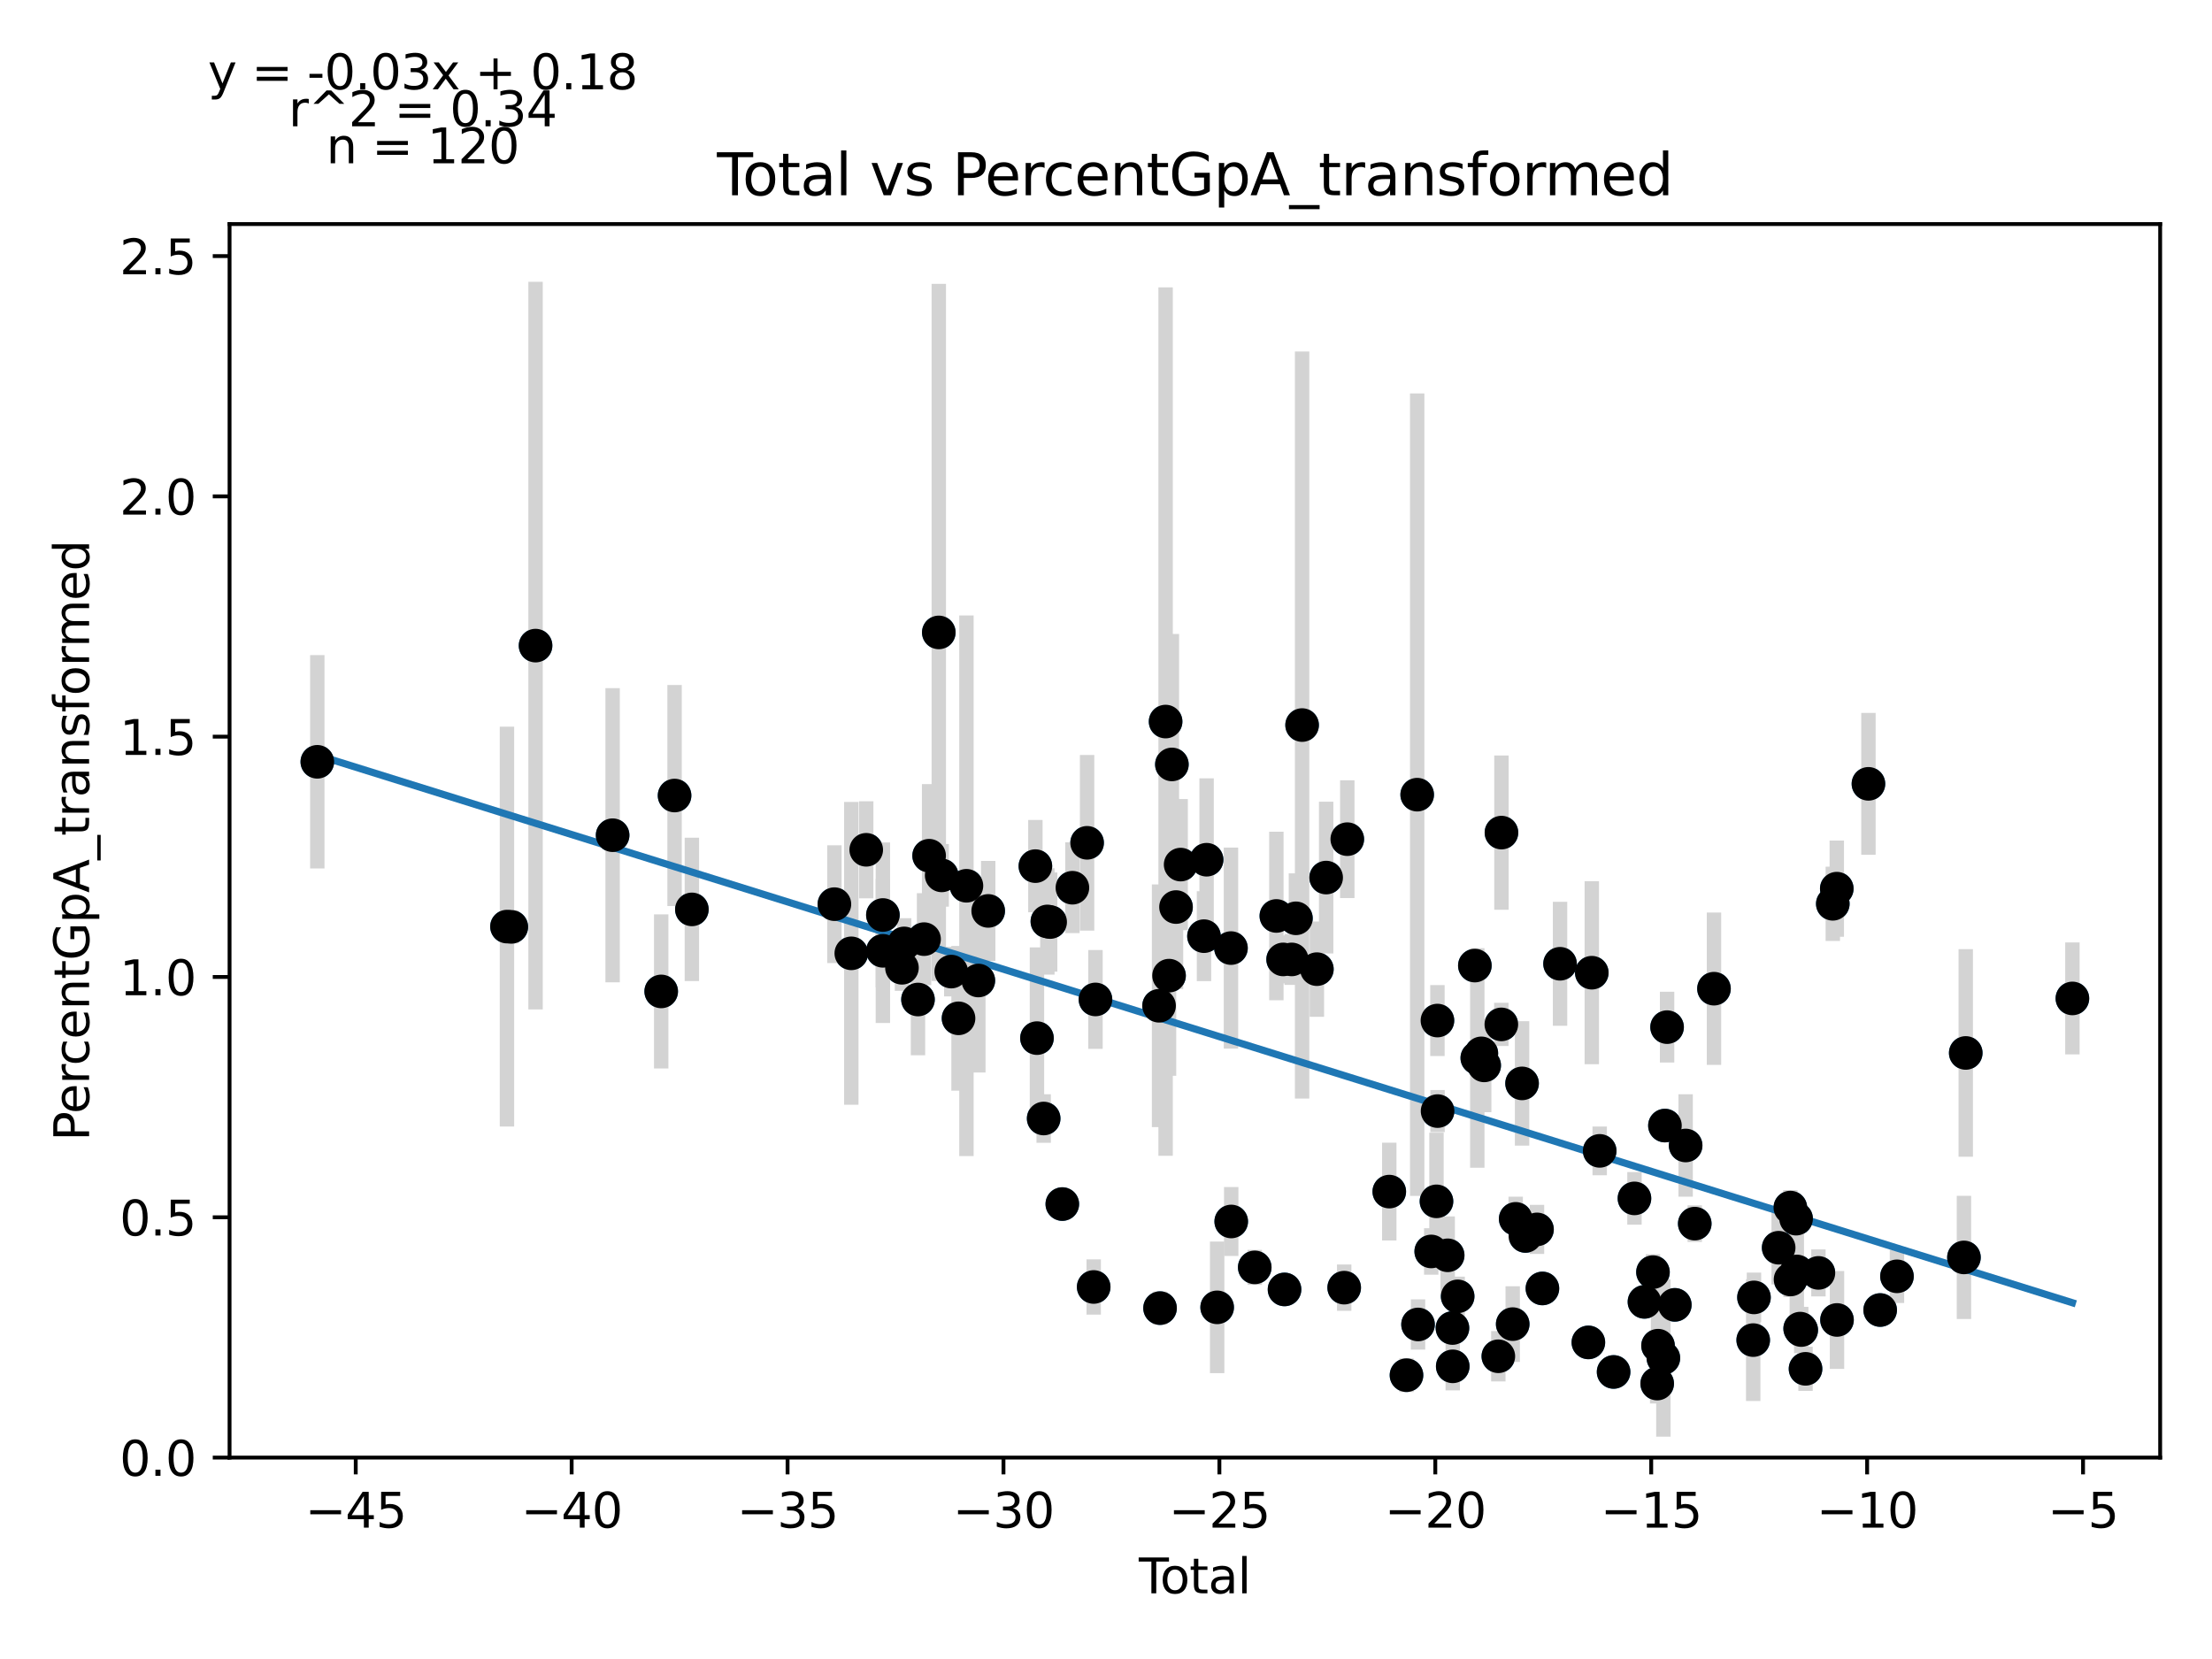 <?xml version="1.0" encoding="utf-8" standalone="no"?>
<!DOCTYPE svg PUBLIC "-//W3C//DTD SVG 1.1//EN"
  "http://www.w3.org/Graphics/SVG/1.1/DTD/svg11.dtd">
<svg xmlns:xlink="http://www.w3.org/1999/xlink" width="460.8pt" height="345.6pt" viewBox="0 0 460.8 345.6" xmlns="http://www.w3.org/2000/svg" version="1.1">
 <defs>
  <style type="text/css">*{stroke-linejoin: round; stroke-linecap: butt}</style>
 </defs>
 <g id="figure_1">
  <g id="patch_1">
   <path d="M 0 345.6 
L 460.8 345.6 
L 460.8 0 
L 0 0 
z
" style="fill: #ffffff"/>
  </g>
  <g id="axes_1">
   <g id="patch_2">
    <path d="M 47.821 303.64 
L 450 303.64 
L 450 46.676 
L 47.821 46.676 
z
" style="fill: #ffffff"/>
   </g>
   <g id="PathCollection_1">
    <defs>
     <path id="mab21e85805" d="M 0 3 
C 0.796 3 1.559 2.684 2.121 2.121 
C 2.684 1.559 3 0.796 3 0 
C 3 -0.796 2.684 -1.559 2.121 -2.121 
C 1.559 -2.684 0.796 -3 0 -3 
C -0.796 -3 -1.559 -2.684 -2.121 -2.121 
C -2.684 -1.559 -3 -0.796 -3 0 
C -3 0.796 -2.684 1.559 -2.121 2.121 
C -1.559 2.684 -0.796 3 0 3 
z
" style="stroke: #1f77b4"/>
    </defs>
    <g clip-path="url(#p763fe43331)">
     <use xlink:href="#mab21e85805" x="66.102" y="158.698" style="fill: #1f77b4; stroke: #1f77b4"/>
     <use xlink:href="#mab21e85805" x="105.612" y="193.028" style="fill: #1f77b4; stroke: #1f77b4"/>
     <use xlink:href="#mab21e85805" x="106.514" y="193.083" style="fill: #1f77b4; stroke: #1f77b4"/>
     <use xlink:href="#mab21e85805" x="111.567" y="134.492" style="fill: #1f77b4; stroke: #1f77b4"/>
     <use xlink:href="#mab21e85805" x="127.621" y="173.989" style="fill: #1f77b4; stroke: #1f77b4"/>
     <use xlink:href="#mab21e85805" x="137.74" y="206.532" style="fill: #1f77b4; stroke: #1f77b4"/>
     <use xlink:href="#mab21e85805" x="140.524" y="165.724" style="fill: #1f77b4; stroke: #1f77b4"/>
     <use xlink:href="#mab21e85805" x="144.13" y="189.443" style="fill: #1f77b4; stroke: #1f77b4"/>
     <use xlink:href="#mab21e85805" x="173.82" y="188.352" style="fill: #1f77b4; stroke: #1f77b4"/>
     <use xlink:href="#mab21e85805" x="177.342" y="198.597" style="fill: #1f77b4; stroke: #1f77b4"/>
     <use xlink:href="#mab21e85805" x="180.45" y="177.028" style="fill: #1f77b4; stroke: #1f77b4"/>
     <use xlink:href="#mab21e85805" x="183.924" y="190.613" style="fill: #1f77b4; stroke: #1f77b4"/>
     <use xlink:href="#mab21e85805" x="183.924" y="198.076" style="fill: #1f77b4; stroke: #1f77b4"/>
     <use xlink:href="#mab21e85805" x="187.896" y="201.609" style="fill: #1f77b4; stroke: #1f77b4"/>
     <use xlink:href="#mab21e85805" x="188.353" y="196.532" style="fill: #1f77b4; stroke: #1f77b4"/>
     <use xlink:href="#mab21e85805" x="191.234" y="208.217" style="fill: #1f77b4; stroke: #1f77b4"/>
     <use xlink:href="#mab21e85805" x="192.498" y="195.639" style="fill: #1f77b4; stroke: #1f77b4"/>
     <use xlink:href="#mab21e85805" x="193.552" y="178.26" style="fill: #1f77b4; stroke: #1f77b4"/>
     <use xlink:href="#mab21e85805" x="195.568" y="131.744" style="fill: #1f77b4; stroke: #1f77b4"/>
     <use xlink:href="#mab21e85805" x="196.171" y="182.358" style="fill: #1f77b4; stroke: #1f77b4"/>
     <use xlink:href="#mab21e85805" x="198.164" y="202.401" style="fill: #1f77b4; stroke: #1f77b4"/>
     <use xlink:href="#mab21e85805" x="199.68" y="212.136" style="fill: #1f77b4; stroke: #1f77b4"/>
     <use xlink:href="#mab21e85805" x="201.327" y="184.523" style="fill: #1f77b4; stroke: #1f77b4"/>
     <use xlink:href="#mab21e85805" x="203.808" y="204.258" style="fill: #1f77b4; stroke: #1f77b4"/>
     <use xlink:href="#mab21e85805" x="205.86" y="189.76" style="fill: #1f77b4; stroke: #1f77b4"/>
     <use xlink:href="#mab21e85805" x="215.69" y="180.432" style="fill: #1f77b4; stroke: #1f77b4"/>
     <use xlink:href="#mab21e85805" x="216.019" y="216.258" style="fill: #1f77b4; stroke: #1f77b4"/>
     <use xlink:href="#mab21e85805" x="217.416" y="233.006" style="fill: #1f77b4; stroke: #1f77b4"/>
     <use xlink:href="#mab21e85805" x="218.186" y="191.953" style="fill: #1f77b4; stroke: #1f77b4"/>
     <use xlink:href="#mab21e85805" x="218.765" y="192.078" style="fill: #1f77b4; stroke: #1f77b4"/>
     <use xlink:href="#mab21e85805" x="221.299" y="250.828" style="fill: #1f77b4; stroke: #1f77b4"/>
     <use xlink:href="#mab21e85805" x="223.403" y="184.93" style="fill: #1f77b4; stroke: #1f77b4"/>
     <use xlink:href="#mab21e85805" x="226.464" y="175.573" style="fill: #1f77b4; stroke: #1f77b4"/>
     <use xlink:href="#mab21e85805" x="227.835" y="268.101" style="fill: #1f77b4; stroke: #1f77b4"/>
     <use xlink:href="#mab21e85805" x="228.207" y="208.201" style="fill: #1f77b4; stroke: #1f77b4"/>
     <use xlink:href="#mab21e85805" x="241.455" y="209.52" style="fill: #1f77b4; stroke: #1f77b4"/>
     <use xlink:href="#mab21e85805" x="241.659" y="272.505" style="fill: #1f77b4; stroke: #1f77b4"/>
     <use xlink:href="#mab21e85805" x="242.817" y="150.315" style="fill: #1f77b4; stroke: #1f77b4"/>
     <use xlink:href="#mab21e85805" x="243.533" y="203.245" style="fill: #1f77b4; stroke: #1f77b4"/>
     <use xlink:href="#mab21e85805" x="244.126" y="159.245" style="fill: #1f77b4; stroke: #1f77b4"/>
     <use xlink:href="#mab21e85805" x="244.986" y="188.955" style="fill: #1f77b4; stroke: #1f77b4"/>
     <use xlink:href="#mab21e85805" x="245.949" y="180.11" style="fill: #1f77b4; stroke: #1f77b4"/>
     <use xlink:href="#mab21e85805" x="250.812" y="195.021" style="fill: #1f77b4; stroke: #1f77b4"/>
     <use xlink:href="#mab21e85805" x="251.358" y="179.097" style="fill: #1f77b4; stroke: #1f77b4"/>
     <use xlink:href="#mab21e85805" x="253.556" y="272.344" style="fill: #1f77b4; stroke: #1f77b4"/>
     <use xlink:href="#mab21e85805" x="256.433" y="197.503" style="fill: #1f77b4; stroke: #1f77b4"/>
     <use xlink:href="#mab21e85805" x="256.487" y="254.457" style="fill: #1f77b4; stroke: #1f77b4"/>
     <use xlink:href="#mab21e85805" x="261.385" y="264.016" style="fill: #1f77b4; stroke: #1f77b4"/>
     <use xlink:href="#mab21e85805" x="265.888" y="190.81" style="fill: #1f77b4; stroke: #1f77b4"/>
     <use xlink:href="#mab21e85805" x="267.299" y="199.865" style="fill: #1f77b4; stroke: #1f77b4"/>
     <use xlink:href="#mab21e85805" x="267.591" y="268.612" style="fill: #1f77b4; stroke: #1f77b4"/>
     <use xlink:href="#mab21e85805" x="269.084" y="199.865" style="fill: #1f77b4; stroke: #1f77b4"/>
     <use xlink:href="#mab21e85805" x="269.966" y="191.301" style="fill: #1f77b4; stroke: #1f77b4"/>
     <use xlink:href="#mab21e85805" x="271.252" y="151.043" style="fill: #1f77b4; stroke: #1f77b4"/>
     <use xlink:href="#mab21e85805" x="274.329" y="201.893" style="fill: #1f77b4; stroke: #1f77b4"/>
     <use xlink:href="#mab21e85805" x="276.262" y="182.813" style="fill: #1f77b4; stroke: #1f77b4"/>
     <use xlink:href="#mab21e85805" x="280.019" y="268.243" style="fill: #1f77b4; stroke: #1f77b4"/>
     <use xlink:href="#mab21e85805" x="280.664" y="174.814" style="fill: #1f77b4; stroke: #1f77b4"/>
     <use xlink:href="#mab21e85805" x="289.411" y="248.232" style="fill: #1f77b4; stroke: #1f77b4"/>
     <use xlink:href="#mab21e85805" x="292.998" y="286.479" style="fill: #1f77b4; stroke: #1f77b4"/>
     <use xlink:href="#mab21e85805" x="295.225" y="165.545" style="fill: #1f77b4; stroke: #1f77b4"/>
     <use xlink:href="#mab21e85805" x="295.402" y="275.911" style="fill: #1f77b4; stroke: #1f77b4"/>
     <use xlink:href="#mab21e85805" x="298.15" y="260.701" style="fill: #1f77b4; stroke: #1f77b4"/>
     <use xlink:href="#mab21e85805" x="299.245" y="250.262" style="fill: #1f77b4; stroke: #1f77b4"/>
     <use xlink:href="#mab21e85805" x="299.444" y="212.601" style="fill: #1f77b4; stroke: #1f77b4"/>
     <use xlink:href="#mab21e85805" x="299.472" y="231.461" style="fill: #1f77b4; stroke: #1f77b4"/>
     <use xlink:href="#mab21e85805" x="301.579" y="261.502" style="fill: #1f77b4; stroke: #1f77b4"/>
     <use xlink:href="#mab21e85805" x="302.573" y="276.654" style="fill: #1f77b4; stroke: #1f77b4"/>
     <use xlink:href="#mab21e85805" x="302.632" y="284.632" style="fill: #1f77b4; stroke: #1f77b4"/>
     <use xlink:href="#mab21e85805" x="303.657" y="270.055" style="fill: #1f77b4; stroke: #1f77b4"/>
     <use xlink:href="#mab21e85805" x="307.24" y="201.148" style="fill: #1f77b4; stroke: #1f77b4"/>
     <use xlink:href="#mab21e85805" x="307.747" y="220.395" style="fill: #1f77b4; stroke: #1f77b4"/>
     <use xlink:href="#mab21e85805" x="308.593" y="219.433" style="fill: #1f77b4; stroke: #1f77b4"/>
     <use xlink:href="#mab21e85805" x="309.183" y="221.942" style="fill: #1f77b4; stroke: #1f77b4"/>
     <use xlink:href="#mab21e85805" x="312.131" y="282.536" style="fill: #1f77b4; stroke: #1f77b4"/>
     <use xlink:href="#mab21e85805" x="312.755" y="213.4" style="fill: #1f77b4; stroke: #1f77b4"/>
     <use xlink:href="#mab21e85805" x="312.78" y="173.446" style="fill: #1f77b4; stroke: #1f77b4"/>
     <use xlink:href="#mab21e85805" x="315.124" y="275.838" style="fill: #1f77b4; stroke: #1f77b4"/>
     <use xlink:href="#mab21e85805" x="315.744" y="253.908" style="fill: #1f77b4; stroke: #1f77b4"/>
     <use xlink:href="#mab21e85805" x="317.074" y="225.691" style="fill: #1f77b4; stroke: #1f77b4"/>
     <use xlink:href="#mab21e85805" x="317.783" y="257.474" style="fill: #1f77b4; stroke: #1f77b4"/>
     <use xlink:href="#mab21e85805" x="320.186" y="256.107" style="fill: #1f77b4; stroke: #1f77b4"/>
     <use xlink:href="#mab21e85805" x="321.314" y="268.407" style="fill: #1f77b4; stroke: #1f77b4"/>
     <use xlink:href="#mab21e85805" x="324.986" y="200.772" style="fill: #1f77b4; stroke: #1f77b4"/>
     <use xlink:href="#mab21e85805" x="330.887" y="279.647" style="fill: #1f77b4; stroke: #1f77b4"/>
     <use xlink:href="#mab21e85805" x="331.598" y="202.633" style="fill: #1f77b4; stroke: #1f77b4"/>
     <use xlink:href="#mab21e85805" x="333.245" y="239.748" style="fill: #1f77b4; stroke: #1f77b4"/>
     <use xlink:href="#mab21e85805" x="336.143" y="285.803" style="fill: #1f77b4; stroke: #1f77b4"/>
     <use xlink:href="#mab21e85805" x="340.487" y="249.647" style="fill: #1f77b4; stroke: #1f77b4"/>
     <use xlink:href="#mab21e85805" x="342.57" y="271.202" style="fill: #1f77b4; stroke: #1f77b4"/>
     <use xlink:href="#mab21e85805" x="344.343" y="265.006" style="fill: #1f77b4; stroke: #1f77b4"/>
     <use xlink:href="#mab21e85805" x="345.224" y="288.222" style="fill: #1f77b4; stroke: #1f77b4"/>
     <use xlink:href="#mab21e85805" x="345.398" y="280.33" style="fill: #1f77b4; stroke: #1f77b4"/>
     <use xlink:href="#mab21e85805" x="346.513" y="282.902" style="fill: #1f77b4; stroke: #1f77b4"/>
     <use xlink:href="#mab21e85805" x="346.837" y="234.478" style="fill: #1f77b4; stroke: #1f77b4"/>
     <use xlink:href="#mab21e85805" x="347.283" y="213.971" style="fill: #1f77b4; stroke: #1f77b4"/>
     <use xlink:href="#mab21e85805" x="348.894" y="271.825" style="fill: #1f77b4; stroke: #1f77b4"/>
     <use xlink:href="#mab21e85805" x="351.15" y="238.624" style="fill: #1f77b4; stroke: #1f77b4"/>
     <use xlink:href="#mab21e85805" x="353.048" y="254.906" style="fill: #1f77b4; stroke: #1f77b4"/>
     <use xlink:href="#mab21e85805" x="357.052" y="205.963" style="fill: #1f77b4; stroke: #1f77b4"/>
     <use xlink:href="#mab21e85805" x="365.226" y="279.167" style="fill: #1f77b4; stroke: #1f77b4"/>
     <use xlink:href="#mab21e85805" x="365.383" y="270.275" style="fill: #1f77b4; stroke: #1f77b4"/>
     <use xlink:href="#mab21e85805" x="370.528" y="259.923" style="fill: #1f77b4; stroke: #1f77b4"/>
     <use xlink:href="#mab21e85805" x="372.964" y="251.56" style="fill: #1f77b4; stroke: #1f77b4"/>
     <use xlink:href="#mab21e85805" x="373.007" y="266.542" style="fill: #1f77b4; stroke: #1f77b4"/>
     <use xlink:href="#mab21e85805" x="374.161" y="253.87" style="fill: #1f77b4; stroke: #1f77b4"/>
     <use xlink:href="#mab21e85805" x="374.307" y="264.866" style="fill: #1f77b4; stroke: #1f77b4"/>
     <use xlink:href="#mab21e85805" x="375.007" y="276.776" style="fill: #1f77b4; stroke: #1f77b4"/>
     <use xlink:href="#mab21e85805" x="375.231" y="277.071" style="fill: #1f77b4; stroke: #1f77b4"/>
     <use xlink:href="#mab21e85805" x="376.126" y="285.152" style="fill: #1f77b4; stroke: #1f77b4"/>
     <use xlink:href="#mab21e85805" x="378.809" y="265.168" style="fill: #1f77b4; stroke: #1f77b4"/>
     <use xlink:href="#mab21e85805" x="381.806" y="188.279" style="fill: #1f77b4; stroke: #1f77b4"/>
     <use xlink:href="#mab21e85805" x="382.635" y="185.123" style="fill: #1f77b4; stroke: #1f77b4"/>
     <use xlink:href="#mab21e85805" x="382.68" y="274.972" style="fill: #1f77b4; stroke: #1f77b4"/>
     <use xlink:href="#mab21e85805" x="389.23" y="163.287" style="fill: #1f77b4; stroke: #1f77b4"/>
     <use xlink:href="#mab21e85805" x="391.674" y="272.902" style="fill: #1f77b4; stroke: #1f77b4"/>
     <use xlink:href="#mab21e85805" x="395.173" y="265.882" style="fill: #1f77b4; stroke: #1f77b4"/>
     <use xlink:href="#mab21e85805" x="409.126" y="261.945" style="fill: #1f77b4; stroke: #1f77b4"/>
     <use xlink:href="#mab21e85805" x="409.5" y="219.349" style="fill: #1f77b4; stroke: #1f77b4"/>
     <use xlink:href="#mab21e85805" x="431.719" y="207.991" style="fill: #1f77b4; stroke: #1f77b4"/>
    </g>
   </g>
   <g id="matplotlib.axis_1">
    <g id="xtick_1">
     <g id="line2d_1">
      <defs>
       <path id="md7ec6210cb" d="M 0 0 
L 0 3.5 
" style="stroke: #000000; stroke-width: 0.8"/>
      </defs>
      <g>
       <use xlink:href="#md7ec6210cb" x="74.106" y="303.64" style="stroke: #000000; stroke-width: 0.8"/>
      </g>
     </g>
     <g id="text_1">
      <!-- −45 -->
      <g transform="translate(63.554 318.238)scale(0.1 -0.1)">
       <defs>
        <path id="DejaVuSans-2212" d="M 678 2272 
L 4684 2272 
L 4684 1741 
L 678 1741 
L 678 2272 
z
" transform="scale(0.016)"/>
        <path id="DejaVuSans-34" d="M 2419 4116 
L 825 1625 
L 2419 1625 
L 2419 4116 
z
M 2253 4666 
L 3047 4666 
L 3047 1625 
L 3713 1625 
L 3713 1100 
L 3047 1100 
L 3047 0 
L 2419 0 
L 2419 1100 
L 313 1100 
L 313 1709 
L 2253 4666 
z
" transform="scale(0.016)"/>
        <path id="DejaVuSans-35" d="M 691 4666 
L 3169 4666 
L 3169 4134 
L 1269 4134 
L 1269 2991 
Q 1406 3038 1543 3061 
Q 1681 3084 1819 3084 
Q 2600 3084 3056 2656 
Q 3513 2228 3513 1497 
Q 3513 744 3044 326 
Q 2575 -91 1722 -91 
Q 1428 -91 1123 -41 
Q 819 9 494 109 
L 494 744 
Q 775 591 1075 516 
Q 1375 441 1709 441 
Q 2250 441 2565 725 
Q 2881 1009 2881 1497 
Q 2881 1984 2565 2268 
Q 2250 2553 1709 2553 
Q 1456 2553 1204 2497 
Q 953 2441 691 2322 
L 691 4666 
z
" transform="scale(0.016)"/>
       </defs>
       <use xlink:href="#DejaVuSans-2212"/>
       <use xlink:href="#DejaVuSans-34" x="83.789"/>
       <use xlink:href="#DejaVuSans-35" x="147.412"/>
      </g>
     </g>
    </g>
    <g id="xtick_2">
     <g id="line2d_2">
      <g>
       <use xlink:href="#md7ec6210cb" x="119.085" y="303.64" style="stroke: #000000; stroke-width: 0.8"/>
      </g>
     </g>
     <g id="text_2">
      <!-- −40 -->
      <g transform="translate(108.533 318.238)scale(0.1 -0.1)">
       <defs>
        <path id="DejaVuSans-30" d="M 2034 4250 
Q 1547 4250 1301 3770 
Q 1056 3291 1056 2328 
Q 1056 1369 1301 889 
Q 1547 409 2034 409 
Q 2525 409 2770 889 
Q 3016 1369 3016 2328 
Q 3016 3291 2770 3770 
Q 2525 4250 2034 4250 
z
M 2034 4750 
Q 2819 4750 3233 4129 
Q 3647 3509 3647 2328 
Q 3647 1150 3233 529 
Q 2819 -91 2034 -91 
Q 1250 -91 836 529 
Q 422 1150 422 2328 
Q 422 3509 836 4129 
Q 1250 4750 2034 4750 
z
" transform="scale(0.016)"/>
       </defs>
       <use xlink:href="#DejaVuSans-2212"/>
       <use xlink:href="#DejaVuSans-34" x="83.789"/>
       <use xlink:href="#DejaVuSans-30" x="147.412"/>
      </g>
     </g>
    </g>
    <g id="xtick_3">
     <g id="line2d_3">
      <g>
       <use xlink:href="#md7ec6210cb" x="164.064" y="303.64" style="stroke: #000000; stroke-width: 0.8"/>
      </g>
     </g>
     <g id="text_3">
      <!-- −35 -->
      <g transform="translate(153.511 318.238)scale(0.1 -0.1)">
       <defs>
        <path id="DejaVuSans-33" d="M 2597 2516 
Q 3050 2419 3304 2112 
Q 3559 1806 3559 1356 
Q 3559 666 3084 287 
Q 2609 -91 1734 -91 
Q 1441 -91 1130 -33 
Q 819 25 488 141 
L 488 750 
Q 750 597 1062 519 
Q 1375 441 1716 441 
Q 2309 441 2620 675 
Q 2931 909 2931 1356 
Q 2931 1769 2642 2001 
Q 2353 2234 1838 2234 
L 1294 2234 
L 1294 2753 
L 1863 2753 
Q 2328 2753 2575 2939 
Q 2822 3125 2822 3475 
Q 2822 3834 2567 4026 
Q 2313 4219 1838 4219 
Q 1578 4219 1281 4162 
Q 984 4106 628 3988 
L 628 4550 
Q 988 4650 1302 4700 
Q 1616 4750 1894 4750 
Q 2613 4750 3031 4423 
Q 3450 4097 3450 3541 
Q 3450 3153 3228 2886 
Q 3006 2619 2597 2516 
z
" transform="scale(0.016)"/>
       </defs>
       <use xlink:href="#DejaVuSans-2212"/>
       <use xlink:href="#DejaVuSans-33" x="83.789"/>
       <use xlink:href="#DejaVuSans-35" x="147.412"/>
      </g>
     </g>
    </g>
    <g id="xtick_4">
     <g id="line2d_4">
      <g>
       <use xlink:href="#md7ec6210cb" x="209.042" y="303.64" style="stroke: #000000; stroke-width: 0.8"/>
      </g>
     </g>
     <g id="text_4">
      <!-- −30 -->
      <g transform="translate(198.49 318.238)scale(0.1 -0.1)">
       <use xlink:href="#DejaVuSans-2212"/>
       <use xlink:href="#DejaVuSans-33" x="83.789"/>
       <use xlink:href="#DejaVuSans-30" x="147.412"/>
      </g>
     </g>
    </g>
    <g id="xtick_5">
     <g id="line2d_5">
      <g>
       <use xlink:href="#md7ec6210cb" x="254.021" y="303.64" style="stroke: #000000; stroke-width: 0.8"/>
      </g>
     </g>
     <g id="text_5">
      <!-- −25 -->
      <g transform="translate(243.469 318.238)scale(0.1 -0.1)">
       <defs>
        <path id="DejaVuSans-32" d="M 1228 531 
L 3431 531 
L 3431 0 
L 469 0 
L 469 531 
Q 828 903 1448 1529 
Q 2069 2156 2228 2338 
Q 2531 2678 2651 2914 
Q 2772 3150 2772 3378 
Q 2772 3750 2511 3984 
Q 2250 4219 1831 4219 
Q 1534 4219 1204 4116 
Q 875 4013 500 3803 
L 500 4441 
Q 881 4594 1212 4672 
Q 1544 4750 1819 4750 
Q 2544 4750 2975 4387 
Q 3406 4025 3406 3419 
Q 3406 3131 3298 2873 
Q 3191 2616 2906 2266 
Q 2828 2175 2409 1742 
Q 1991 1309 1228 531 
z
" transform="scale(0.016)"/>
       </defs>
       <use xlink:href="#DejaVuSans-2212"/>
       <use xlink:href="#DejaVuSans-32" x="83.789"/>
       <use xlink:href="#DejaVuSans-35" x="147.412"/>
      </g>
     </g>
    </g>
    <g id="xtick_6">
     <g id="line2d_6">
      <g>
       <use xlink:href="#md7ec6210cb" x="298.999" y="303.64" style="stroke: #000000; stroke-width: 0.8"/>
      </g>
     </g>
     <g id="text_6">
      <!-- −20 -->
      <g transform="translate(288.447 318.238)scale(0.1 -0.1)">
       <use xlink:href="#DejaVuSans-2212"/>
       <use xlink:href="#DejaVuSans-32" x="83.789"/>
       <use xlink:href="#DejaVuSans-30" x="147.412"/>
      </g>
     </g>
    </g>
    <g id="xtick_7">
     <g id="line2d_7">
      <g>
       <use xlink:href="#md7ec6210cb" x="343.978" y="303.64" style="stroke: #000000; stroke-width: 0.8"/>
      </g>
     </g>
     <g id="text_7">
      <!-- −15 -->
      <g transform="translate(333.426 318.238)scale(0.1 -0.1)">
       <defs>
        <path id="DejaVuSans-31" d="M 794 531 
L 1825 531 
L 1825 4091 
L 703 3866 
L 703 4441 
L 1819 4666 
L 2450 4666 
L 2450 531 
L 3481 531 
L 3481 0 
L 794 0 
L 794 531 
z
" transform="scale(0.016)"/>
       </defs>
       <use xlink:href="#DejaVuSans-2212"/>
       <use xlink:href="#DejaVuSans-31" x="83.789"/>
       <use xlink:href="#DejaVuSans-35" x="147.412"/>
      </g>
     </g>
    </g>
    <g id="xtick_8">
     <g id="line2d_8">
      <g>
       <use xlink:href="#md7ec6210cb" x="388.957" y="303.64" style="stroke: #000000; stroke-width: 0.8"/>
      </g>
     </g>
     <g id="text_8">
      <!-- −10 -->
      <g transform="translate(378.404 318.238)scale(0.1 -0.1)">
       <use xlink:href="#DejaVuSans-2212"/>
       <use xlink:href="#DejaVuSans-31" x="83.789"/>
       <use xlink:href="#DejaVuSans-30" x="147.412"/>
      </g>
     </g>
    </g>
    <g id="xtick_9">
     <g id="line2d_9">
      <g>
       <use xlink:href="#md7ec6210cb" x="433.935" y="303.64" style="stroke: #000000; stroke-width: 0.8"/>
      </g>
     </g>
     <g id="text_9">
      <!-- −5 -->
      <g transform="translate(426.564 318.238)scale(0.1 -0.1)">
       <use xlink:href="#DejaVuSans-2212"/>
       <use xlink:href="#DejaVuSans-35" x="83.789"/>
      </g>
     </g>
    </g>
    <g id="text_10">
     <!-- Total -->
     <g transform="translate(237.234 331.917)scale(0.1 -0.1)">
      <defs>
       <path id="DejaVuSans-54" d="M -19 4666 
L 3928 4666 
L 3928 4134 
L 2272 4134 
L 2272 0 
L 1638 0 
L 1638 4134 
L -19 4134 
L -19 4666 
z
" transform="scale(0.016)"/>
       <path id="DejaVuSans-6f" d="M 1959 3097 
Q 1497 3097 1228 2736 
Q 959 2375 959 1747 
Q 959 1119 1226 758 
Q 1494 397 1959 397 
Q 2419 397 2687 759 
Q 2956 1122 2956 1747 
Q 2956 2369 2687 2733 
Q 2419 3097 1959 3097 
z
M 1959 3584 
Q 2709 3584 3137 3096 
Q 3566 2609 3566 1747 
Q 3566 888 3137 398 
Q 2709 -91 1959 -91 
Q 1206 -91 779 398 
Q 353 888 353 1747 
Q 353 2609 779 3096 
Q 1206 3584 1959 3584 
z
" transform="scale(0.016)"/>
       <path id="DejaVuSans-74" d="M 1172 4494 
L 1172 3500 
L 2356 3500 
L 2356 3053 
L 1172 3053 
L 1172 1153 
Q 1172 725 1289 603 
Q 1406 481 1766 481 
L 2356 481 
L 2356 0 
L 1766 0 
Q 1100 0 847 248 
Q 594 497 594 1153 
L 594 3053 
L 172 3053 
L 172 3500 
L 594 3500 
L 594 4494 
L 1172 4494 
z
" transform="scale(0.016)"/>
       <path id="DejaVuSans-61" d="M 2194 1759 
Q 1497 1759 1228 1600 
Q 959 1441 959 1056 
Q 959 750 1161 570 
Q 1363 391 1709 391 
Q 2188 391 2477 730 
Q 2766 1069 2766 1631 
L 2766 1759 
L 2194 1759 
z
M 3341 1997 
L 3341 0 
L 2766 0 
L 2766 531 
Q 2569 213 2275 61 
Q 1981 -91 1556 -91 
Q 1019 -91 701 211 
Q 384 513 384 1019 
Q 384 1609 779 1909 
Q 1175 2209 1959 2209 
L 2766 2209 
L 2766 2266 
Q 2766 2663 2505 2880 
Q 2244 3097 1772 3097 
Q 1472 3097 1187 3025 
Q 903 2953 641 2809 
L 641 3341 
Q 956 3463 1253 3523 
Q 1550 3584 1831 3584 
Q 2591 3584 2966 3190 
Q 3341 2797 3341 1997 
z
" transform="scale(0.016)"/>
       <path id="DejaVuSans-6c" d="M 603 4863 
L 1178 4863 
L 1178 0 
L 603 0 
L 603 4863 
z
" transform="scale(0.016)"/>
      </defs>
      <use xlink:href="#DejaVuSans-54"/>
      <use xlink:href="#DejaVuSans-6f" x="44.084"/>
      <use xlink:href="#DejaVuSans-74" x="105.266"/>
      <use xlink:href="#DejaVuSans-61" x="144.475"/>
      <use xlink:href="#DejaVuSans-6c" x="205.754"/>
     </g>
    </g>
   </g>
   <g id="matplotlib.axis_2">
    <g id="ytick_1">
     <g id="line2d_10">
      <defs>
       <path id="m1b972574c2" d="M 0 0 
L -3.5 0 
" style="stroke: #000000; stroke-width: 0.8"/>
      </defs>
      <g>
       <use xlink:href="#m1b972574c2" x="47.821" y="303.64" style="stroke: #000000; stroke-width: 0.8"/>
      </g>
     </g>
     <g id="text_11">
      <!-- 0.0 -->
      <g transform="translate(24.918 307.439)scale(0.1 -0.1)">
       <defs>
        <path id="DejaVuSans-2e" d="M 684 794 
L 1344 794 
L 1344 0 
L 684 0 
L 684 794 
z
" transform="scale(0.016)"/>
       </defs>
       <use xlink:href="#DejaVuSans-30"/>
       <use xlink:href="#DejaVuSans-2e" x="63.623"/>
       <use xlink:href="#DejaVuSans-30" x="95.41"/>
      </g>
     </g>
    </g>
    <g id="ytick_2">
     <g id="line2d_11">
      <g>
       <use xlink:href="#m1b972574c2" x="47.821" y="253.581" style="stroke: #000000; stroke-width: 0.8"/>
      </g>
     </g>
     <g id="text_12">
      <!-- 0.5 -->
      <g transform="translate(24.918 257.38)scale(0.1 -0.1)">
       <use xlink:href="#DejaVuSans-30"/>
       <use xlink:href="#DejaVuSans-2e" x="63.623"/>
       <use xlink:href="#DejaVuSans-35" x="95.41"/>
      </g>
     </g>
    </g>
    <g id="ytick_3">
     <g id="line2d_12">
      <g>
       <use xlink:href="#m1b972574c2" x="47.821" y="203.522" style="stroke: #000000; stroke-width: 0.8"/>
      </g>
     </g>
     <g id="text_13">
      <!-- 1.0 -->
      <g transform="translate(24.918 207.321)scale(0.1 -0.1)">
       <use xlink:href="#DejaVuSans-31"/>
       <use xlink:href="#DejaVuSans-2e" x="63.623"/>
       <use xlink:href="#DejaVuSans-30" x="95.41"/>
      </g>
     </g>
    </g>
    <g id="ytick_4">
     <g id="line2d_13">
      <g>
       <use xlink:href="#m1b972574c2" x="47.821" y="153.462" style="stroke: #000000; stroke-width: 0.8"/>
      </g>
     </g>
     <g id="text_14">
      <!-- 1.5 -->
      <g transform="translate(24.918 157.262)scale(0.1 -0.1)">
       <use xlink:href="#DejaVuSans-31"/>
       <use xlink:href="#DejaVuSans-2e" x="63.623"/>
       <use xlink:href="#DejaVuSans-35" x="95.41"/>
      </g>
     </g>
    </g>
    <g id="ytick_5">
     <g id="line2d_14">
      <g>
       <use xlink:href="#m1b972574c2" x="47.821" y="103.403" style="stroke: #000000; stroke-width: 0.8"/>
      </g>
     </g>
     <g id="text_15">
      <!-- 2.0 -->
      <g transform="translate(24.918 107.203)scale(0.1 -0.1)">
       <use xlink:href="#DejaVuSans-32"/>
       <use xlink:href="#DejaVuSans-2e" x="63.623"/>
       <use xlink:href="#DejaVuSans-30" x="95.41"/>
      </g>
     </g>
    </g>
    <g id="ytick_6">
     <g id="line2d_15">
      <g>
       <use xlink:href="#m1b972574c2" x="47.821" y="53.344" style="stroke: #000000; stroke-width: 0.8"/>
      </g>
     </g>
     <g id="text_16">
      <!-- 2.5 -->
      <g transform="translate(24.918 57.143)scale(0.1 -0.1)">
       <use xlink:href="#DejaVuSans-32"/>
       <use xlink:href="#DejaVuSans-2e" x="63.623"/>
       <use xlink:href="#DejaVuSans-35" x="95.41"/>
      </g>
     </g>
    </g>
    <g id="text_17">
     <!-- PercentGpA_transformed -->
     <g transform="translate(18.56 237.696)rotate(-90)scale(0.1 -0.1)">
      <defs>
       <path id="DejaVuSans-50" d="M 1259 4147 
L 1259 2394 
L 2053 2394 
Q 2494 2394 2734 2622 
Q 2975 2850 2975 3272 
Q 2975 3691 2734 3919 
Q 2494 4147 2053 4147 
L 1259 4147 
z
M 628 4666 
L 2053 4666 
Q 2838 4666 3239 4311 
Q 3641 3956 3641 3272 
Q 3641 2581 3239 2228 
Q 2838 1875 2053 1875 
L 1259 1875 
L 1259 0 
L 628 0 
L 628 4666 
z
" transform="scale(0.016)"/>
       <path id="DejaVuSans-65" d="M 3597 1894 
L 3597 1613 
L 953 1613 
Q 991 1019 1311 708 
Q 1631 397 2203 397 
Q 2534 397 2845 478 
Q 3156 559 3463 722 
L 3463 178 
Q 3153 47 2828 -22 
Q 2503 -91 2169 -91 
Q 1331 -91 842 396 
Q 353 884 353 1716 
Q 353 2575 817 3079 
Q 1281 3584 2069 3584 
Q 2775 3584 3186 3129 
Q 3597 2675 3597 1894 
z
M 3022 2063 
Q 3016 2534 2758 2815 
Q 2500 3097 2075 3097 
Q 1594 3097 1305 2825 
Q 1016 2553 972 2059 
L 3022 2063 
z
" transform="scale(0.016)"/>
       <path id="DejaVuSans-72" d="M 2631 2963 
Q 2534 3019 2420 3045 
Q 2306 3072 2169 3072 
Q 1681 3072 1420 2755 
Q 1159 2438 1159 1844 
L 1159 0 
L 581 0 
L 581 3500 
L 1159 3500 
L 1159 2956 
Q 1341 3275 1631 3429 
Q 1922 3584 2338 3584 
Q 2397 3584 2469 3576 
Q 2541 3569 2628 3553 
L 2631 2963 
z
" transform="scale(0.016)"/>
       <path id="DejaVuSans-63" d="M 3122 3366 
L 3122 2828 
Q 2878 2963 2633 3030 
Q 2388 3097 2138 3097 
Q 1578 3097 1268 2742 
Q 959 2388 959 1747 
Q 959 1106 1268 751 
Q 1578 397 2138 397 
Q 2388 397 2633 464 
Q 2878 531 3122 666 
L 3122 134 
Q 2881 22 2623 -34 
Q 2366 -91 2075 -91 
Q 1284 -91 818 406 
Q 353 903 353 1747 
Q 353 2603 823 3093 
Q 1294 3584 2113 3584 
Q 2378 3584 2631 3529 
Q 2884 3475 3122 3366 
z
" transform="scale(0.016)"/>
       <path id="DejaVuSans-6e" d="M 3513 2113 
L 3513 0 
L 2938 0 
L 2938 2094 
Q 2938 2591 2744 2837 
Q 2550 3084 2163 3084 
Q 1697 3084 1428 2787 
Q 1159 2491 1159 1978 
L 1159 0 
L 581 0 
L 581 3500 
L 1159 3500 
L 1159 2956 
Q 1366 3272 1645 3428 
Q 1925 3584 2291 3584 
Q 2894 3584 3203 3211 
Q 3513 2838 3513 2113 
z
" transform="scale(0.016)"/>
       <path id="DejaVuSans-47" d="M 3809 666 
L 3809 1919 
L 2778 1919 
L 2778 2438 
L 4434 2438 
L 4434 434 
Q 4069 175 3628 42 
Q 3188 -91 2688 -91 
Q 1594 -91 976 548 
Q 359 1188 359 2328 
Q 359 3472 976 4111 
Q 1594 4750 2688 4750 
Q 3144 4750 3555 4637 
Q 3966 4525 4313 4306 
L 4313 3634 
Q 3963 3931 3569 4081 
Q 3175 4231 2741 4231 
Q 1884 4231 1454 3753 
Q 1025 3275 1025 2328 
Q 1025 1384 1454 906 
Q 1884 428 2741 428 
Q 3075 428 3337 486 
Q 3600 544 3809 666 
z
" transform="scale(0.016)"/>
       <path id="DejaVuSans-70" d="M 1159 525 
L 1159 -1331 
L 581 -1331 
L 581 3500 
L 1159 3500 
L 1159 2969 
Q 1341 3281 1617 3432 
Q 1894 3584 2278 3584 
Q 2916 3584 3314 3078 
Q 3713 2572 3713 1747 
Q 3713 922 3314 415 
Q 2916 -91 2278 -91 
Q 1894 -91 1617 61 
Q 1341 213 1159 525 
z
M 3116 1747 
Q 3116 2381 2855 2742 
Q 2594 3103 2138 3103 
Q 1681 3103 1420 2742 
Q 1159 2381 1159 1747 
Q 1159 1113 1420 752 
Q 1681 391 2138 391 
Q 2594 391 2855 752 
Q 3116 1113 3116 1747 
z
" transform="scale(0.016)"/>
       <path id="DejaVuSans-41" d="M 2188 4044 
L 1331 1722 
L 3047 1722 
L 2188 4044 
z
M 1831 4666 
L 2547 4666 
L 4325 0 
L 3669 0 
L 3244 1197 
L 1141 1197 
L 716 0 
L 50 0 
L 1831 4666 
z
" transform="scale(0.016)"/>
       <path id="DejaVuSans-5f" d="M 3263 -1063 
L 3263 -1509 
L -63 -1509 
L -63 -1063 
L 3263 -1063 
z
" transform="scale(0.016)"/>
       <path id="DejaVuSans-73" d="M 2834 3397 
L 2834 2853 
Q 2591 2978 2328 3040 
Q 2066 3103 1784 3103 
Q 1356 3103 1142 2972 
Q 928 2841 928 2578 
Q 928 2378 1081 2264 
Q 1234 2150 1697 2047 
L 1894 2003 
Q 2506 1872 2764 1633 
Q 3022 1394 3022 966 
Q 3022 478 2636 193 
Q 2250 -91 1575 -91 
Q 1294 -91 989 -36 
Q 684 19 347 128 
L 347 722 
Q 666 556 975 473 
Q 1284 391 1588 391 
Q 1994 391 2212 530 
Q 2431 669 2431 922 
Q 2431 1156 2273 1281 
Q 2116 1406 1581 1522 
L 1381 1569 
Q 847 1681 609 1914 
Q 372 2147 372 2553 
Q 372 3047 722 3315 
Q 1072 3584 1716 3584 
Q 2034 3584 2315 3537 
Q 2597 3491 2834 3397 
z
" transform="scale(0.016)"/>
       <path id="DejaVuSans-66" d="M 2375 4863 
L 2375 4384 
L 1825 4384 
Q 1516 4384 1395 4259 
Q 1275 4134 1275 3809 
L 1275 3500 
L 2222 3500 
L 2222 3053 
L 1275 3053 
L 1275 0 
L 697 0 
L 697 3053 
L 147 3053 
L 147 3500 
L 697 3500 
L 697 3744 
Q 697 4328 969 4595 
Q 1241 4863 1831 4863 
L 2375 4863 
z
" transform="scale(0.016)"/>
       <path id="DejaVuSans-6d" d="M 3328 2828 
Q 3544 3216 3844 3400 
Q 4144 3584 4550 3584 
Q 5097 3584 5394 3201 
Q 5691 2819 5691 2113 
L 5691 0 
L 5113 0 
L 5113 2094 
Q 5113 2597 4934 2840 
Q 4756 3084 4391 3084 
Q 3944 3084 3684 2787 
Q 3425 2491 3425 1978 
L 3425 0 
L 2847 0 
L 2847 2094 
Q 2847 2600 2669 2842 
Q 2491 3084 2119 3084 
Q 1678 3084 1418 2786 
Q 1159 2488 1159 1978 
L 1159 0 
L 581 0 
L 581 3500 
L 1159 3500 
L 1159 2956 
Q 1356 3278 1631 3431 
Q 1906 3584 2284 3584 
Q 2666 3584 2933 3390 
Q 3200 3197 3328 2828 
z
" transform="scale(0.016)"/>
       <path id="DejaVuSans-64" d="M 2906 2969 
L 2906 4863 
L 3481 4863 
L 3481 0 
L 2906 0 
L 2906 525 
Q 2725 213 2448 61 
Q 2172 -91 1784 -91 
Q 1150 -91 751 415 
Q 353 922 353 1747 
Q 353 2572 751 3078 
Q 1150 3584 1784 3584 
Q 2172 3584 2448 3432 
Q 2725 3281 2906 2969 
z
M 947 1747 
Q 947 1113 1208 752 
Q 1469 391 1925 391 
Q 2381 391 2643 752 
Q 2906 1113 2906 1747 
Q 2906 2381 2643 2742 
Q 2381 3103 1925 3103 
Q 1469 3103 1208 2742 
Q 947 2381 947 1747 
z
" transform="scale(0.016)"/>
      </defs>
      <use xlink:href="#DejaVuSans-50"/>
      <use xlink:href="#DejaVuSans-65" x="56.678"/>
      <use xlink:href="#DejaVuSans-72" x="118.201"/>
      <use xlink:href="#DejaVuSans-63" x="157.064"/>
      <use xlink:href="#DejaVuSans-65" x="212.045"/>
      <use xlink:href="#DejaVuSans-6e" x="273.568"/>
      <use xlink:href="#DejaVuSans-74" x="336.947"/>
      <use xlink:href="#DejaVuSans-47" x="376.156"/>
      <use xlink:href="#DejaVuSans-70" x="453.646"/>
      <use xlink:href="#DejaVuSans-41" x="517.123"/>
      <use xlink:href="#DejaVuSans-5f" x="585.531"/>
      <use xlink:href="#DejaVuSans-74" x="635.531"/>
      <use xlink:href="#DejaVuSans-72" x="674.74"/>
      <use xlink:href="#DejaVuSans-61" x="715.854"/>
      <use xlink:href="#DejaVuSans-6e" x="777.133"/>
      <use xlink:href="#DejaVuSans-73" x="840.512"/>
      <use xlink:href="#DejaVuSans-66" x="892.611"/>
      <use xlink:href="#DejaVuSans-6f" x="927.816"/>
      <use xlink:href="#DejaVuSans-72" x="988.998"/>
      <use xlink:href="#DejaVuSans-6d" x="1028.361"/>
      <use xlink:href="#DejaVuSans-65" x="1125.773"/>
      <use xlink:href="#DejaVuSans-64" x="1187.297"/>
     </g>
    </g>
   </g>
   <g id="LineCollection_1">
    <path d="M 66.102 180.92 
L 66.102 136.476 
" clip-path="url(#p763fe43331)" style="fill: none; stroke: #d3d3d3; stroke-width: 3"/>
    <path d="M 105.612 234.68 
L 105.612 151.376 
" clip-path="url(#p763fe43331)" style="fill: none; stroke: #d3d3d3; stroke-width: 3"/>
    <path d="M 106.514 196.517 
L 106.514 189.648 
" clip-path="url(#p763fe43331)" style="fill: none; stroke: #d3d3d3; stroke-width: 3"/>
    <path d="M 111.567 210.279 
L 111.567 58.705 
" clip-path="url(#p763fe43331)" style="fill: none; stroke: #d3d3d3; stroke-width: 3"/>
    <path d="M 127.621 204.627 
L 127.621 143.351 
" clip-path="url(#p763fe43331)" style="fill: none; stroke: #d3d3d3; stroke-width: 3"/>
    <path d="M 137.74 222.583 
L 137.74 190.48 
" clip-path="url(#p763fe43331)" style="fill: none; stroke: #d3d3d3; stroke-width: 3"/>
    <path d="M 140.524 188.746 
L 140.524 142.702 
" clip-path="url(#p763fe43331)" style="fill: none; stroke: #d3d3d3; stroke-width: 3"/>
    <path d="M 144.13 204.374 
L 144.13 174.513 
" clip-path="url(#p763fe43331)" style="fill: none; stroke: #d3d3d3; stroke-width: 3"/>
    <path d="M 173.82 200.621 
L 173.82 176.084 
" clip-path="url(#p763fe43331)" style="fill: none; stroke: #d3d3d3; stroke-width: 3"/>
    <path d="M 177.342 230.137 
L 177.342 167.057 
" clip-path="url(#p763fe43331)" style="fill: none; stroke: #d3d3d3; stroke-width: 3"/>
    <path d="M 180.45 187.137 
L 180.45 166.919 
" clip-path="url(#p763fe43331)" style="fill: none; stroke: #d3d3d3; stroke-width: 3"/>
    <path d="M 183.924 205.73 
L 183.924 175.497 
" clip-path="url(#p763fe43331)" style="fill: none; stroke: #d3d3d3; stroke-width: 3"/>
    <path d="M 183.924 213.11 
L 183.924 183.041 
" clip-path="url(#p763fe43331)" style="fill: none; stroke: #d3d3d3; stroke-width: 3"/>
    <path d="M 187.896 206.417 
L 187.896 196.801 
" clip-path="url(#p763fe43331)" style="fill: none; stroke: #d3d3d3; stroke-width: 3"/>
    <path d="M 188.353 201.788 
L 188.353 191.277 
" clip-path="url(#p763fe43331)" style="fill: none; stroke: #d3d3d3; stroke-width: 3"/>
    <path d="M 191.234 219.828 
L 191.234 196.606 
" clip-path="url(#p763fe43331)" style="fill: none; stroke: #d3d3d3; stroke-width: 3"/>
    <path d="M 192.498 205.219 
L 192.498 186.06 
" clip-path="url(#p763fe43331)" style="fill: none; stroke: #d3d3d3; stroke-width: 3"/>
    <path d="M 193.552 193.17 
L 193.552 163.35 
" clip-path="url(#p763fe43331)" style="fill: none; stroke: #d3d3d3; stroke-width: 3"/>
    <path d="M 195.568 204.359 
L 195.568 59.128 
" clip-path="url(#p763fe43331)" style="fill: none; stroke: #d3d3d3; stroke-width: 3"/>
    <path d="M 196.171 188.881 
L 196.171 175.835 
" clip-path="url(#p763fe43331)" style="fill: none; stroke: #d3d3d3; stroke-width: 3"/>
    <path d="M 198.164 207.567 
L 198.164 197.235 
" clip-path="url(#p763fe43331)" style="fill: none; stroke: #d3d3d3; stroke-width: 3"/>
    <path d="M 199.68 227.209 
L 199.68 197.063 
" clip-path="url(#p763fe43331)" style="fill: none; stroke: #d3d3d3; stroke-width: 3"/>
    <path d="M 201.327 240.837 
L 201.327 128.208 
" clip-path="url(#p763fe43331)" style="fill: none; stroke: #d3d3d3; stroke-width: 3"/>
    <path d="M 203.808 223.42 
L 203.808 185.096 
" clip-path="url(#p763fe43331)" style="fill: none; stroke: #d3d3d3; stroke-width: 3"/>
    <path d="M 205.86 200.178 
L 205.86 179.341 
" clip-path="url(#p763fe43331)" style="fill: none; stroke: #d3d3d3; stroke-width: 3"/>
    <path d="M 215.69 190.052 
L 215.69 170.811 
" clip-path="url(#p763fe43331)" style="fill: none; stroke: #d3d3d3; stroke-width: 3"/>
    <path d="M 216.019 235.16 
L 216.019 197.356 
" clip-path="url(#p763fe43331)" style="fill: none; stroke: #d3d3d3; stroke-width: 3"/>
    <path d="M 217.416 238.062 
L 217.416 227.951 
" clip-path="url(#p763fe43331)" style="fill: none; stroke: #d3d3d3; stroke-width: 3"/>
    <path d="M 218.186 203.032 
L 218.186 180.873 
" clip-path="url(#p763fe43331)" style="fill: none; stroke: #d3d3d3; stroke-width: 3"/>
    <path d="M 218.765 202.408 
L 218.765 181.747 
" clip-path="url(#p763fe43331)" style="fill: none; stroke: #d3d3d3; stroke-width: 3"/>
    <path d="M 221.299 254.085 
L 221.299 247.571 
" clip-path="url(#p763fe43331)" style="fill: none; stroke: #d3d3d3; stroke-width: 3"/>
    <path d="M 223.403 194.39 
L 223.403 175.469 
" clip-path="url(#p763fe43331)" style="fill: none; stroke: #d3d3d3; stroke-width: 3"/>
    <path d="M 226.464 193.869 
L 226.464 157.278 
" clip-path="url(#p763fe43331)" style="fill: none; stroke: #d3d3d3; stroke-width: 3"/>
    <path d="M 227.835 273.858 
L 227.835 262.343 
" clip-path="url(#p763fe43331)" style="fill: none; stroke: #d3d3d3; stroke-width: 3"/>
    <path d="M 228.207 218.494 
L 228.207 197.907 
" clip-path="url(#p763fe43331)" style="fill: none; stroke: #d3d3d3; stroke-width: 3"/>
    <path d="M 241.455 234.797 
L 241.455 184.243 
" clip-path="url(#p763fe43331)" style="fill: none; stroke: #d3d3d3; stroke-width: 3"/>
    <path d="M 241.659 275.95 
L 241.659 269.06 
" clip-path="url(#p763fe43331)" style="fill: none; stroke: #d3d3d3; stroke-width: 3"/>
    <path d="M 242.817 240.766 
L 242.817 59.864 
" clip-path="url(#p763fe43331)" style="fill: none; stroke: #d3d3d3; stroke-width: 3"/>
    <path d="M 243.533 224.112 
L 243.533 182.378 
" clip-path="url(#p763fe43331)" style="fill: none; stroke: #d3d3d3; stroke-width: 3"/>
    <path d="M 244.126 186.423 
L 244.126 132.067 
" clip-path="url(#p763fe43331)" style="fill: none; stroke: #d3d3d3; stroke-width: 3"/>
    <path d="M 244.986 206.037 
L 244.986 171.873 
" clip-path="url(#p763fe43331)" style="fill: none; stroke: #d3d3d3; stroke-width: 3"/>
    <path d="M 245.949 193.766 
L 245.949 166.454 
" clip-path="url(#p763fe43331)" style="fill: none; stroke: #d3d3d3; stroke-width: 3"/>
    <path d="M 250.812 204.388 
L 250.812 185.655 
" clip-path="url(#p763fe43331)" style="fill: none; stroke: #d3d3d3; stroke-width: 3"/>
    <path d="M 251.358 196.057 
L 251.358 162.137 
" clip-path="url(#p763fe43331)" style="fill: none; stroke: #d3d3d3; stroke-width: 3"/>
    <path d="M 253.556 286.048 
L 253.556 258.641 
" clip-path="url(#p763fe43331)" style="fill: none; stroke: #d3d3d3; stroke-width: 3"/>
    <path d="M 256.433 218.444 
L 256.433 176.562 
" clip-path="url(#p763fe43331)" style="fill: none; stroke: #d3d3d3; stroke-width: 3"/>
    <path d="M 256.487 261.634 
L 256.487 247.28 
" clip-path="url(#p763fe43331)" style="fill: none; stroke: #d3d3d3; stroke-width: 3"/>
    <path d="M 261.385 267.657 
L 261.385 260.375 
" clip-path="url(#p763fe43331)" style="fill: none; stroke: #d3d3d3; stroke-width: 3"/>
    <path d="M 265.888 208.363 
L 265.888 173.257 
" clip-path="url(#p763fe43331)" style="fill: none; stroke: #d3d3d3; stroke-width: 3"/>
    <path d="M 267.299 204.85 
L 267.299 194.88 
" clip-path="url(#p763fe43331)" style="fill: none; stroke: #d3d3d3; stroke-width: 3"/>
    <path d="M 267.591 270.183 
L 267.591 267.041 
" clip-path="url(#p763fe43331)" style="fill: none; stroke: #d3d3d3; stroke-width: 3"/>
    <path d="M 269.084 205.178 
L 269.084 194.553 
" clip-path="url(#p763fe43331)" style="fill: none; stroke: #d3d3d3; stroke-width: 3"/>
    <path d="M 269.966 200.666 
L 269.966 181.936 
" clip-path="url(#p763fe43331)" style="fill: none; stroke: #d3d3d3; stroke-width: 3"/>
    <path d="M 271.252 228.856 
L 271.252 73.229 
" clip-path="url(#p763fe43331)" style="fill: none; stroke: #d3d3d3; stroke-width: 3"/>
    <path d="M 274.329 211.818 
L 274.329 191.969 
" clip-path="url(#p763fe43331)" style="fill: none; stroke: #d3d3d3; stroke-width: 3"/>
    <path d="M 276.262 198.618 
L 276.262 167.008 
" clip-path="url(#p763fe43331)" style="fill: none; stroke: #d3d3d3; stroke-width: 3"/>
    <path d="M 280.019 273.066 
L 280.019 263.42 
" clip-path="url(#p763fe43331)" style="fill: none; stroke: #d3d3d3; stroke-width: 3"/>
    <path d="M 280.664 187.088 
L 280.664 162.541 
" clip-path="url(#p763fe43331)" style="fill: none; stroke: #d3d3d3; stroke-width: 3"/>
    <path d="M 289.411 258.42 
L 289.411 238.045 
" clip-path="url(#p763fe43331)" style="fill: none; stroke: #d3d3d3; stroke-width: 3"/>
    <path d="M 292.998 289.986 
L 292.998 282.973 
" clip-path="url(#p763fe43331)" style="fill: none; stroke: #d3d3d3; stroke-width: 3"/>
    <path d="M 295.225 249.124 
L 295.225 81.966 
" clip-path="url(#p763fe43331)" style="fill: none; stroke: #d3d3d3; stroke-width: 3"/>
    <path d="M 295.402 281.146 
L 295.402 270.676 
" clip-path="url(#p763fe43331)" style="fill: none; stroke: #d3d3d3; stroke-width: 3"/>
    <path d="M 298.15 265.543 
L 298.15 255.858 
" clip-path="url(#p763fe43331)" style="fill: none; stroke: #d3d3d3; stroke-width: 3"/>
    <path d="M 299.245 264.57 
L 299.245 235.953 
" clip-path="url(#p763fe43331)" style="fill: none; stroke: #d3d3d3; stroke-width: 3"/>
    <path d="M 299.444 219.994 
L 299.444 205.207 
" clip-path="url(#p763fe43331)" style="fill: none; stroke: #d3d3d3; stroke-width: 3"/>
    <path d="M 299.472 235.849 
L 299.472 227.073 
" clip-path="url(#p763fe43331)" style="fill: none; stroke: #d3d3d3; stroke-width: 3"/>
    <path d="M 301.579 269.605 
L 301.579 253.399 
" clip-path="url(#p763fe43331)" style="fill: none; stroke: #d3d3d3; stroke-width: 3"/>
    <path d="M 302.573 277.087 
L 302.573 276.221 
" clip-path="url(#p763fe43331)" style="fill: none; stroke: #d3d3d3; stroke-width: 3"/>
    <path d="M 302.632 289.642 
L 302.632 279.622 
" clip-path="url(#p763fe43331)" style="fill: none; stroke: #d3d3d3; stroke-width: 3"/>
    <path d="M 303.657 274.155 
L 303.657 265.954 
" clip-path="url(#p763fe43331)" style="fill: none; stroke: #d3d3d3; stroke-width: 3"/>
    <path d="M 307.24 202.547 
L 307.24 199.749 
" clip-path="url(#p763fe43331)" style="fill: none; stroke: #d3d3d3; stroke-width: 3"/>
    <path d="M 307.747 243.266 
L 307.747 197.525 
" clip-path="url(#p763fe43331)" style="fill: none; stroke: #d3d3d3; stroke-width: 3"/>
    <path d="M 308.593 224.737 
L 308.593 214.128 
" clip-path="url(#p763fe43331)" style="fill: none; stroke: #d3d3d3; stroke-width: 3"/>
    <path d="M 309.183 231.693 
L 309.183 212.191 
" clip-path="url(#p763fe43331)" style="fill: none; stroke: #d3d3d3; stroke-width: 3"/>
    <path d="M 312.131 287.777 
L 312.131 277.296 
" clip-path="url(#p763fe43331)" style="fill: none; stroke: #d3d3d3; stroke-width: 3"/>
    <path d="M 312.755 217.9 
L 312.755 208.899 
" clip-path="url(#p763fe43331)" style="fill: none; stroke: #d3d3d3; stroke-width: 3"/>
    <path d="M 312.78 189.513 
L 312.78 157.38 
" clip-path="url(#p763fe43331)" style="fill: none; stroke: #d3d3d3; stroke-width: 3"/>
    <path d="M 315.124 283.719 
L 315.124 267.956 
" clip-path="url(#p763fe43331)" style="fill: none; stroke: #d3d3d3; stroke-width: 3"/>
    <path d="M 315.744 258.53 
L 315.744 249.287 
" clip-path="url(#p763fe43331)" style="fill: none; stroke: #d3d3d3; stroke-width: 3"/>
    <path d="M 317.074 238.652 
L 317.074 212.729 
" clip-path="url(#p763fe43331)" style="fill: none; stroke: #d3d3d3; stroke-width: 3"/>
    <path d="M 317.783 259.088 
L 317.783 255.861 
" clip-path="url(#p763fe43331)" style="fill: none; stroke: #d3d3d3; stroke-width: 3"/>
    <path d="M 320.186 261.223 
L 320.186 250.991 
" clip-path="url(#p763fe43331)" style="fill: none; stroke: #d3d3d3; stroke-width: 3"/>
    <path d="M 321.314 271.384 
L 321.314 265.43 
" clip-path="url(#p763fe43331)" style="fill: none; stroke: #d3d3d3; stroke-width: 3"/>
    <path d="M 324.986 213.69 
L 324.986 187.854 
" clip-path="url(#p763fe43331)" style="fill: none; stroke: #d3d3d3; stroke-width: 3"/>
    <path d="M 330.887 280.995 
L 330.887 278.299 
" clip-path="url(#p763fe43331)" style="fill: none; stroke: #d3d3d3; stroke-width: 3"/>
    <path d="M 331.598 221.701 
L 331.598 183.566 
" clip-path="url(#p763fe43331)" style="fill: none; stroke: #d3d3d3; stroke-width: 3"/>
    <path d="M 333.245 244.823 
L 333.245 234.674 
" clip-path="url(#p763fe43331)" style="fill: none; stroke: #d3d3d3; stroke-width: 3"/>
    <path d="M 336.143 288.159 
L 336.143 283.448 
" clip-path="url(#p763fe43331)" style="fill: none; stroke: #d3d3d3; stroke-width: 3"/>
    <path d="M 340.487 255.128 
L 340.487 244.166 
" clip-path="url(#p763fe43331)" style="fill: none; stroke: #d3d3d3; stroke-width: 3"/>
    <path d="M 342.57 272.653 
L 342.57 269.752 
" clip-path="url(#p763fe43331)" style="fill: none; stroke: #d3d3d3; stroke-width: 3"/>
    <path d="M 344.343 268.736 
L 344.343 261.277 
" clip-path="url(#p763fe43331)" style="fill: none; stroke: #d3d3d3; stroke-width: 3"/>
    <path d="M 345.224 292.366 
L 345.224 284.078 
" clip-path="url(#p763fe43331)" style="fill: none; stroke: #d3d3d3; stroke-width: 3"/>
    <path d="M 345.398 289.126 
L 345.398 271.534 
" clip-path="url(#p763fe43331)" style="fill: none; stroke: #d3d3d3; stroke-width: 3"/>
    <path d="M 346.513 299.288 
L 346.513 266.517 
" clip-path="url(#p763fe43331)" style="fill: none; stroke: #d3d3d3; stroke-width: 3"/>
    <path d="M 346.837 234.953 
L 346.837 234.002 
" clip-path="url(#p763fe43331)" style="fill: none; stroke: #d3d3d3; stroke-width: 3"/>
    <path d="M 347.283 221.347 
L 347.283 206.596 
" clip-path="url(#p763fe43331)" style="fill: none; stroke: #d3d3d3; stroke-width: 3"/>
    <path d="M 348.894 273.906 
L 348.894 269.745 
" clip-path="url(#p763fe43331)" style="fill: none; stroke: #d3d3d3; stroke-width: 3"/>
    <path d="M 351.15 249.29 
L 351.15 227.958 
" clip-path="url(#p763fe43331)" style="fill: none; stroke: #d3d3d3; stroke-width: 3"/>
    <path d="M 353.048 258.721 
L 353.048 251.091 
" clip-path="url(#p763fe43331)" style="fill: none; stroke: #d3d3d3; stroke-width: 3"/>
    <path d="M 357.052 221.835 
L 357.052 190.09 
" clip-path="url(#p763fe43331)" style="fill: none; stroke: #d3d3d3; stroke-width: 3"/>
    <path d="M 365.226 291.848 
L 365.226 266.485 
" clip-path="url(#p763fe43331)" style="fill: none; stroke: #d3d3d3; stroke-width: 3"/>
    <path d="M 365.383 275.447 
L 365.383 265.104 
" clip-path="url(#p763fe43331)" style="fill: none; stroke: #d3d3d3; stroke-width: 3"/>
    <path d="M 370.528 267.561 
L 370.528 252.284 
" clip-path="url(#p763fe43331)" style="fill: none; stroke: #d3d3d3; stroke-width: 3"/>
    <path d="M 372.964 255.204 
L 372.964 247.916 
" clip-path="url(#p763fe43331)" style="fill: none; stroke: #d3d3d3; stroke-width: 3"/>
    <path d="M 373.007 270.209 
L 373.007 262.874 
" clip-path="url(#p763fe43331)" style="fill: none; stroke: #d3d3d3; stroke-width: 3"/>
    <path d="M 374.161 257.326 
L 374.161 250.415 
" clip-path="url(#p763fe43331)" style="fill: none; stroke: #d3d3d3; stroke-width: 3"/>
    <path d="M 374.307 278.301 
L 374.307 251.431 
" clip-path="url(#p763fe43331)" style="fill: none; stroke: #d3d3d3; stroke-width: 3"/>
    <path d="M 375.007 280.321 
L 375.007 273.23 
" clip-path="url(#p763fe43331)" style="fill: none; stroke: #d3d3d3; stroke-width: 3"/>
    <path d="M 375.231 281.9 
L 375.231 272.241 
" clip-path="url(#p763fe43331)" style="fill: none; stroke: #d3d3d3; stroke-width: 3"/>
    <path d="M 376.126 289.754 
L 376.126 280.549 
" clip-path="url(#p763fe43331)" style="fill: none; stroke: #d3d3d3; stroke-width: 3"/>
    <path d="M 378.809 270.062 
L 378.809 260.274 
" clip-path="url(#p763fe43331)" style="fill: none; stroke: #d3d3d3; stroke-width: 3"/>
    <path d="M 381.806 196.014 
L 381.806 180.544 
" clip-path="url(#p763fe43331)" style="fill: none; stroke: #d3d3d3; stroke-width: 3"/>
    <path d="M 382.635 195.141 
L 382.635 175.104 
" clip-path="url(#p763fe43331)" style="fill: none; stroke: #d3d3d3; stroke-width: 3"/>
    <path d="M 382.68 285.166 
L 382.68 264.778 
" clip-path="url(#p763fe43331)" style="fill: none; stroke: #d3d3d3; stroke-width: 3"/>
    <path d="M 389.23 178.067 
L 389.23 148.507 
" clip-path="url(#p763fe43331)" style="fill: none; stroke: #d3d3d3; stroke-width: 3"/>
    <path d="M 391.674 276.024 
L 391.674 269.78 
" clip-path="url(#p763fe43331)" style="fill: none; stroke: #d3d3d3; stroke-width: 3"/>
    <path d="M 395.173 271.448 
L 395.173 260.317 
" clip-path="url(#p763fe43331)" style="fill: none; stroke: #d3d3d3; stroke-width: 3"/>
    <path d="M 409.126 274.768 
L 409.126 249.121 
" clip-path="url(#p763fe43331)" style="fill: none; stroke: #d3d3d3; stroke-width: 3"/>
    <path d="M 409.5 240.968 
L 409.5 197.73 
" clip-path="url(#p763fe43331)" style="fill: none; stroke: #d3d3d3; stroke-width: 3"/>
    <path d="M 431.719 219.654 
L 431.719 196.328 
" clip-path="url(#p763fe43331)" style="fill: none; stroke: #d3d3d3; stroke-width: 3"/>
   </g>
   <g id="line2d_16">
    <path d="M 66.102 157.32 
L 105.612 169.647 
L 106.514 169.928 
L 111.567 171.505 
L 127.621 176.513 
L 137.74 179.67 
L 140.524 180.538 
L 144.13 181.663 
L 173.82 190.926 
L 177.342 192.025 
L 180.45 192.995 
L 183.924 194.078 
L 183.924 194.078 
L 187.896 195.317 
L 188.353 195.46 
L 191.234 196.359 
L 192.498 196.753 
L 193.552 197.082 
L 195.568 197.711 
L 196.171 197.899 
L 198.164 198.521 
L 199.68 198.994 
L 201.327 199.508 
L 203.808 200.282 
L 205.86 200.922 
L 215.69 203.989 
L 216.019 204.091 
L 217.416 204.527 
L 218.186 204.767 
L 218.765 204.948 
L 221.299 205.738 
L 223.403 206.395 
L 226.464 207.35 
L 227.835 207.778 
L 228.207 207.894 
L 241.455 212.027 
L 241.659 212.09 
L 242.817 212.452 
L 243.533 212.675 
L 244.126 212.86 
L 244.986 213.128 
L 245.949 213.429 
L 250.812 214.946 
L 251.358 215.116 
L 253.556 215.802 
L 256.433 216.699 
L 256.487 216.717 
L 261.385 218.244 
L 265.888 219.649 
L 267.299 220.09 
L 267.591 220.181 
L 269.084 220.646 
L 269.966 220.922 
L 271.252 221.323 
L 274.329 222.283 
L 276.262 222.886 
L 280.019 224.058 
L 280.664 224.259 
L 289.411 226.988 
L 292.998 228.107 
L 295.225 228.802 
L 295.402 228.857 
L 298.15 229.714 
L 299.245 230.056 
L 299.444 230.118 
L 299.472 230.127 
L 301.579 230.784 
L 302.573 231.094 
L 302.632 231.113 
L 303.657 231.433 
L 307.24 232.55 
L 307.747 232.708 
L 308.593 232.973 
L 309.183 233.156 
L 312.131 234.076 
L 312.755 234.271 
L 312.78 234.279 
L 315.124 235.01 
L 315.744 235.203 
L 317.074 235.618 
L 317.783 235.839 
L 320.186 236.589 
L 321.314 236.941 
L 324.986 238.087 
L 330.887 239.928 
L 331.598 240.15 
L 333.245 240.663 
L 336.143 241.567 
L 340.487 242.923 
L 342.57 243.573 
L 344.343 244.126 
L 345.224 244.401 
L 345.398 244.455 
L 346.513 244.803 
L 346.837 244.904 
L 347.283 245.043 
L 348.894 245.546 
L 351.15 246.249 
L 353.048 246.842 
L 357.052 248.091 
L 365.226 250.641 
L 365.383 250.69 
L 370.528 252.295 
L 372.964 253.055 
L 373.007 253.068 
L 374.161 253.428 
L 374.307 253.474 
L 375.007 253.692 
L 375.231 253.762 
L 376.126 254.041 
L 378.809 254.878 
L 381.806 255.813 
L 382.635 256.072 
L 382.68 256.086 
L 389.23 258.129 
L 391.674 258.892 
L 395.173 259.983 
L 409.126 264.336 
L 409.5 264.453 
L 431.719 271.385 
" clip-path="url(#p763fe43331)" style="fill: none; stroke: #1f77b4; stroke-width: 1.5; stroke-linecap: square"/>
   </g>
   <g id="line2d_17">
    <defs>
     <path id="m6fdadb803e" d="M 0 3 
C 0.796 3 1.559 2.684 2.121 2.121 
C 2.684 1.559 3 0.796 3 0 
C 3 -0.796 2.684 -1.559 2.121 -2.121 
C 1.559 -2.684 0.796 -3 0 -3 
C -0.796 -3 -1.559 -2.684 -2.121 -2.121 
C -2.684 -1.559 -3 -0.796 -3 0 
C -3 0.796 -2.684 1.559 -2.121 2.121 
C -1.559 2.684 -0.796 3 0 3 
z
" style="stroke: #000000"/>
    </defs>
    <g clip-path="url(#p763fe43331)">
     <use xlink:href="#m6fdadb803e" x="66.102" y="158.698" style="stroke: #000000"/>
     <use xlink:href="#m6fdadb803e" x="105.612" y="193.028" style="stroke: #000000"/>
     <use xlink:href="#m6fdadb803e" x="106.514" y="193.083" style="stroke: #000000"/>
     <use xlink:href="#m6fdadb803e" x="111.567" y="134.492" style="stroke: #000000"/>
     <use xlink:href="#m6fdadb803e" x="127.621" y="173.989" style="stroke: #000000"/>
     <use xlink:href="#m6fdadb803e" x="137.74" y="206.532" style="stroke: #000000"/>
     <use xlink:href="#m6fdadb803e" x="140.524" y="165.724" style="stroke: #000000"/>
     <use xlink:href="#m6fdadb803e" x="144.13" y="189.443" style="stroke: #000000"/>
     <use xlink:href="#m6fdadb803e" x="173.82" y="188.352" style="stroke: #000000"/>
     <use xlink:href="#m6fdadb803e" x="177.342" y="198.597" style="stroke: #000000"/>
     <use xlink:href="#m6fdadb803e" x="180.45" y="177.028" style="stroke: #000000"/>
     <use xlink:href="#m6fdadb803e" x="183.924" y="190.613" style="stroke: #000000"/>
     <use xlink:href="#m6fdadb803e" x="183.924" y="198.076" style="stroke: #000000"/>
     <use xlink:href="#m6fdadb803e" x="187.896" y="201.609" style="stroke: #000000"/>
     <use xlink:href="#m6fdadb803e" x="188.353" y="196.532" style="stroke: #000000"/>
     <use xlink:href="#m6fdadb803e" x="191.234" y="208.217" style="stroke: #000000"/>
     <use xlink:href="#m6fdadb803e" x="192.498" y="195.639" style="stroke: #000000"/>
     <use xlink:href="#m6fdadb803e" x="193.552" y="178.26" style="stroke: #000000"/>
     <use xlink:href="#m6fdadb803e" x="195.568" y="131.744" style="stroke: #000000"/>
     <use xlink:href="#m6fdadb803e" x="196.171" y="182.358" style="stroke: #000000"/>
     <use xlink:href="#m6fdadb803e" x="198.164" y="202.401" style="stroke: #000000"/>
     <use xlink:href="#m6fdadb803e" x="199.68" y="212.136" style="stroke: #000000"/>
     <use xlink:href="#m6fdadb803e" x="201.327" y="184.523" style="stroke: #000000"/>
     <use xlink:href="#m6fdadb803e" x="203.808" y="204.258" style="stroke: #000000"/>
     <use xlink:href="#m6fdadb803e" x="205.86" y="189.76" style="stroke: #000000"/>
     <use xlink:href="#m6fdadb803e" x="215.69" y="180.432" style="stroke: #000000"/>
     <use xlink:href="#m6fdadb803e" x="216.019" y="216.258" style="stroke: #000000"/>
     <use xlink:href="#m6fdadb803e" x="217.416" y="233.006" style="stroke: #000000"/>
     <use xlink:href="#m6fdadb803e" x="218.186" y="191.953" style="stroke: #000000"/>
     <use xlink:href="#m6fdadb803e" x="218.765" y="192.078" style="stroke: #000000"/>
     <use xlink:href="#m6fdadb803e" x="221.299" y="250.828" style="stroke: #000000"/>
     <use xlink:href="#m6fdadb803e" x="223.403" y="184.93" style="stroke: #000000"/>
     <use xlink:href="#m6fdadb803e" x="226.464" y="175.573" style="stroke: #000000"/>
     <use xlink:href="#m6fdadb803e" x="227.835" y="268.101" style="stroke: #000000"/>
     <use xlink:href="#m6fdadb803e" x="228.207" y="208.201" style="stroke: #000000"/>
     <use xlink:href="#m6fdadb803e" x="241.455" y="209.52" style="stroke: #000000"/>
     <use xlink:href="#m6fdadb803e" x="241.659" y="272.505" style="stroke: #000000"/>
     <use xlink:href="#m6fdadb803e" x="242.817" y="150.315" style="stroke: #000000"/>
     <use xlink:href="#m6fdadb803e" x="243.533" y="203.245" style="stroke: #000000"/>
     <use xlink:href="#m6fdadb803e" x="244.126" y="159.245" style="stroke: #000000"/>
     <use xlink:href="#m6fdadb803e" x="244.986" y="188.955" style="stroke: #000000"/>
     <use xlink:href="#m6fdadb803e" x="245.949" y="180.11" style="stroke: #000000"/>
     <use xlink:href="#m6fdadb803e" x="250.812" y="195.021" style="stroke: #000000"/>
     <use xlink:href="#m6fdadb803e" x="251.358" y="179.097" style="stroke: #000000"/>
     <use xlink:href="#m6fdadb803e" x="253.556" y="272.344" style="stroke: #000000"/>
     <use xlink:href="#m6fdadb803e" x="256.433" y="197.503" style="stroke: #000000"/>
     <use xlink:href="#m6fdadb803e" x="256.487" y="254.457" style="stroke: #000000"/>
     <use xlink:href="#m6fdadb803e" x="261.385" y="264.016" style="stroke: #000000"/>
     <use xlink:href="#m6fdadb803e" x="265.888" y="190.81" style="stroke: #000000"/>
     <use xlink:href="#m6fdadb803e" x="267.299" y="199.865" style="stroke: #000000"/>
     <use xlink:href="#m6fdadb803e" x="267.591" y="268.612" style="stroke: #000000"/>
     <use xlink:href="#m6fdadb803e" x="269.084" y="199.865" style="stroke: #000000"/>
     <use xlink:href="#m6fdadb803e" x="269.966" y="191.301" style="stroke: #000000"/>
     <use xlink:href="#m6fdadb803e" x="271.252" y="151.043" style="stroke: #000000"/>
     <use xlink:href="#m6fdadb803e" x="274.329" y="201.893" style="stroke: #000000"/>
     <use xlink:href="#m6fdadb803e" x="276.262" y="182.813" style="stroke: #000000"/>
     <use xlink:href="#m6fdadb803e" x="280.019" y="268.243" style="stroke: #000000"/>
     <use xlink:href="#m6fdadb803e" x="280.664" y="174.814" style="stroke: #000000"/>
     <use xlink:href="#m6fdadb803e" x="289.411" y="248.232" style="stroke: #000000"/>
     <use xlink:href="#m6fdadb803e" x="292.998" y="286.479" style="stroke: #000000"/>
     <use xlink:href="#m6fdadb803e" x="295.225" y="165.545" style="stroke: #000000"/>
     <use xlink:href="#m6fdadb803e" x="295.402" y="275.911" style="stroke: #000000"/>
     <use xlink:href="#m6fdadb803e" x="298.15" y="260.701" style="stroke: #000000"/>
     <use xlink:href="#m6fdadb803e" x="299.245" y="250.262" style="stroke: #000000"/>
     <use xlink:href="#m6fdadb803e" x="299.444" y="212.601" style="stroke: #000000"/>
     <use xlink:href="#m6fdadb803e" x="299.472" y="231.461" style="stroke: #000000"/>
     <use xlink:href="#m6fdadb803e" x="301.579" y="261.502" style="stroke: #000000"/>
     <use xlink:href="#m6fdadb803e" x="302.573" y="276.654" style="stroke: #000000"/>
     <use xlink:href="#m6fdadb803e" x="302.632" y="284.632" style="stroke: #000000"/>
     <use xlink:href="#m6fdadb803e" x="303.657" y="270.055" style="stroke: #000000"/>
     <use xlink:href="#m6fdadb803e" x="307.24" y="201.148" style="stroke: #000000"/>
     <use xlink:href="#m6fdadb803e" x="307.747" y="220.395" style="stroke: #000000"/>
     <use xlink:href="#m6fdadb803e" x="308.593" y="219.433" style="stroke: #000000"/>
     <use xlink:href="#m6fdadb803e" x="309.183" y="221.942" style="stroke: #000000"/>
     <use xlink:href="#m6fdadb803e" x="312.131" y="282.536" style="stroke: #000000"/>
     <use xlink:href="#m6fdadb803e" x="312.755" y="213.4" style="stroke: #000000"/>
     <use xlink:href="#m6fdadb803e" x="312.78" y="173.446" style="stroke: #000000"/>
     <use xlink:href="#m6fdadb803e" x="315.124" y="275.838" style="stroke: #000000"/>
     <use xlink:href="#m6fdadb803e" x="315.744" y="253.908" style="stroke: #000000"/>
     <use xlink:href="#m6fdadb803e" x="317.074" y="225.691" style="stroke: #000000"/>
     <use xlink:href="#m6fdadb803e" x="317.783" y="257.474" style="stroke: #000000"/>
     <use xlink:href="#m6fdadb803e" x="320.186" y="256.107" style="stroke: #000000"/>
     <use xlink:href="#m6fdadb803e" x="321.314" y="268.407" style="stroke: #000000"/>
     <use xlink:href="#m6fdadb803e" x="324.986" y="200.772" style="stroke: #000000"/>
     <use xlink:href="#m6fdadb803e" x="330.887" y="279.647" style="stroke: #000000"/>
     <use xlink:href="#m6fdadb803e" x="331.598" y="202.633" style="stroke: #000000"/>
     <use xlink:href="#m6fdadb803e" x="333.245" y="239.748" style="stroke: #000000"/>
     <use xlink:href="#m6fdadb803e" x="336.143" y="285.803" style="stroke: #000000"/>
     <use xlink:href="#m6fdadb803e" x="340.487" y="249.647" style="stroke: #000000"/>
     <use xlink:href="#m6fdadb803e" x="342.57" y="271.202" style="stroke: #000000"/>
     <use xlink:href="#m6fdadb803e" x="344.343" y="265.006" style="stroke: #000000"/>
     <use xlink:href="#m6fdadb803e" x="345.224" y="288.222" style="stroke: #000000"/>
     <use xlink:href="#m6fdadb803e" x="345.398" y="280.33" style="stroke: #000000"/>
     <use xlink:href="#m6fdadb803e" x="346.513" y="282.902" style="stroke: #000000"/>
     <use xlink:href="#m6fdadb803e" x="346.837" y="234.478" style="stroke: #000000"/>
     <use xlink:href="#m6fdadb803e" x="347.283" y="213.971" style="stroke: #000000"/>
     <use xlink:href="#m6fdadb803e" x="348.894" y="271.825" style="stroke: #000000"/>
     <use xlink:href="#m6fdadb803e" x="351.15" y="238.624" style="stroke: #000000"/>
     <use xlink:href="#m6fdadb803e" x="353.048" y="254.906" style="stroke: #000000"/>
     <use xlink:href="#m6fdadb803e" x="357.052" y="205.963" style="stroke: #000000"/>
     <use xlink:href="#m6fdadb803e" x="365.226" y="279.167" style="stroke: #000000"/>
     <use xlink:href="#m6fdadb803e" x="365.383" y="270.275" style="stroke: #000000"/>
     <use xlink:href="#m6fdadb803e" x="370.528" y="259.923" style="stroke: #000000"/>
     <use xlink:href="#m6fdadb803e" x="372.964" y="251.56" style="stroke: #000000"/>
     <use xlink:href="#m6fdadb803e" x="373.007" y="266.542" style="stroke: #000000"/>
     <use xlink:href="#m6fdadb803e" x="374.161" y="253.87" style="stroke: #000000"/>
     <use xlink:href="#m6fdadb803e" x="374.307" y="264.866" style="stroke: #000000"/>
     <use xlink:href="#m6fdadb803e" x="375.007" y="276.776" style="stroke: #000000"/>
     <use xlink:href="#m6fdadb803e" x="375.231" y="277.071" style="stroke: #000000"/>
     <use xlink:href="#m6fdadb803e" x="376.126" y="285.152" style="stroke: #000000"/>
     <use xlink:href="#m6fdadb803e" x="378.809" y="265.168" style="stroke: #000000"/>
     <use xlink:href="#m6fdadb803e" x="381.806" y="188.279" style="stroke: #000000"/>
     <use xlink:href="#m6fdadb803e" x="382.635" y="185.123" style="stroke: #000000"/>
     <use xlink:href="#m6fdadb803e" x="382.68" y="274.972" style="stroke: #000000"/>
     <use xlink:href="#m6fdadb803e" x="389.23" y="163.287" style="stroke: #000000"/>
     <use xlink:href="#m6fdadb803e" x="391.674" y="272.902" style="stroke: #000000"/>
     <use xlink:href="#m6fdadb803e" x="395.173" y="265.882" style="stroke: #000000"/>
     <use xlink:href="#m6fdadb803e" x="409.126" y="261.945" style="stroke: #000000"/>
     <use xlink:href="#m6fdadb803e" x="409.5" y="219.349" style="stroke: #000000"/>
     <use xlink:href="#m6fdadb803e" x="431.719" y="207.991" style="stroke: #000000"/>
    </g>
   </g>
   <g id="patch_3">
    <path d="M 47.821 303.64 
L 47.821 46.676 
" style="fill: none; stroke: #000000; stroke-width: 0.8; stroke-linejoin: miter; stroke-linecap: square"/>
   </g>
   <g id="patch_4">
    <path d="M 450 303.64 
L 450 46.676 
" style="fill: none; stroke: #000000; stroke-width: 0.8; stroke-linejoin: miter; stroke-linecap: square"/>
   </g>
   <g id="patch_5">
    <path d="M 47.821 303.64 
L 450 303.64 
" style="fill: none; stroke: #000000; stroke-width: 0.8; stroke-linejoin: miter; stroke-linecap: square"/>
   </g>
   <g id="patch_6">
    <path d="M 47.821 46.676 
L 450 46.676 
" style="fill: none; stroke: #000000; stroke-width: 0.8; stroke-linejoin: miter; stroke-linecap: square"/>
   </g>
   <g id="text_18">
    <!-- y = -0.03x + 0.18 -->
    <g transform="translate(43.315 18.599)scale(0.1 -0.1)">
     <defs>
      <path id="DejaVuSans-79" d="M 2059 -325 
Q 1816 -950 1584 -1140 
Q 1353 -1331 966 -1331 
L 506 -1331 
L 506 -850 
L 844 -850 
Q 1081 -850 1212 -737 
Q 1344 -625 1503 -206 
L 1606 56 
L 191 3500 
L 800 3500 
L 1894 763 
L 2988 3500 
L 3597 3500 
L 2059 -325 
z
" transform="scale(0.016)"/>
      <path id="DejaVuSans-20" transform="scale(0.016)"/>
      <path id="DejaVuSans-3d" d="M 678 2906 
L 4684 2906 
L 4684 2381 
L 678 2381 
L 678 2906 
z
M 678 1631 
L 4684 1631 
L 4684 1100 
L 678 1100 
L 678 1631 
z
" transform="scale(0.016)"/>
      <path id="DejaVuSans-2d" d="M 313 2009 
L 1997 2009 
L 1997 1497 
L 313 1497 
L 313 2009 
z
" transform="scale(0.016)"/>
      <path id="DejaVuSans-78" d="M 3513 3500 
L 2247 1797 
L 3578 0 
L 2900 0 
L 1881 1375 
L 863 0 
L 184 0 
L 1544 1831 
L 300 3500 
L 978 3500 
L 1906 2253 
L 2834 3500 
L 3513 3500 
z
" transform="scale(0.016)"/>
      <path id="DejaVuSans-2b" d="M 2944 4013 
L 2944 2272 
L 4684 2272 
L 4684 1741 
L 2944 1741 
L 2944 0 
L 2419 0 
L 2419 1741 
L 678 1741 
L 678 2272 
L 2419 2272 
L 2419 4013 
L 2944 4013 
z
" transform="scale(0.016)"/>
      <path id="DejaVuSans-38" d="M 2034 2216 
Q 1584 2216 1326 1975 
Q 1069 1734 1069 1313 
Q 1069 891 1326 650 
Q 1584 409 2034 409 
Q 2484 409 2743 651 
Q 3003 894 3003 1313 
Q 3003 1734 2745 1975 
Q 2488 2216 2034 2216 
z
M 1403 2484 
Q 997 2584 770 2862 
Q 544 3141 544 3541 
Q 544 4100 942 4425 
Q 1341 4750 2034 4750 
Q 2731 4750 3128 4425 
Q 3525 4100 3525 3541 
Q 3525 3141 3298 2862 
Q 3072 2584 2669 2484 
Q 3125 2378 3379 2068 
Q 3634 1759 3634 1313 
Q 3634 634 3220 271 
Q 2806 -91 2034 -91 
Q 1263 -91 848 271 
Q 434 634 434 1313 
Q 434 1759 690 2068 
Q 947 2378 1403 2484 
z
M 1172 3481 
Q 1172 3119 1398 2916 
Q 1625 2713 2034 2713 
Q 2441 2713 2670 2916 
Q 2900 3119 2900 3481 
Q 2900 3844 2670 4047 
Q 2441 4250 2034 4250 
Q 1625 4250 1398 4047 
Q 1172 3844 1172 3481 
z
" transform="scale(0.016)"/>
     </defs>
     <use xlink:href="#DejaVuSans-79"/>
     <use xlink:href="#DejaVuSans-20" x="59.18"/>
     <use xlink:href="#DejaVuSans-3d" x="90.967"/>
     <use xlink:href="#DejaVuSans-20" x="174.756"/>
     <use xlink:href="#DejaVuSans-2d" x="206.543"/>
     <use xlink:href="#DejaVuSans-30" x="242.627"/>
     <use xlink:href="#DejaVuSans-2e" x="306.25"/>
     <use xlink:href="#DejaVuSans-30" x="338.037"/>
     <use xlink:href="#DejaVuSans-33" x="401.66"/>
     <use xlink:href="#DejaVuSans-78" x="465.283"/>
     <use xlink:href="#DejaVuSans-20" x="524.463"/>
     <use xlink:href="#DejaVuSans-2b" x="556.25"/>
     <use xlink:href="#DejaVuSans-20" x="640.039"/>
     <use xlink:href="#DejaVuSans-30" x="671.826"/>
     <use xlink:href="#DejaVuSans-2e" x="735.449"/>
     <use xlink:href="#DejaVuSans-31" x="767.236"/>
     <use xlink:href="#DejaVuSans-38" x="830.859"/>
    </g>
   </g>
   <g id="text_19">
    <!-- r^2 = 0.34 -->
    <g transform="translate(60.112 26.308)scale(0.1 -0.1)">
     <defs>
      <path id="DejaVuSans-5e" d="M 2988 4666 
L 4684 2925 
L 4056 2925 
L 2681 4159 
L 1306 2925 
L 678 2925 
L 2375 4666 
L 2988 4666 
z
" transform="scale(0.016)"/>
     </defs>
     <use xlink:href="#DejaVuSans-72"/>
     <use xlink:href="#DejaVuSans-5e" x="41.113"/>
     <use xlink:href="#DejaVuSans-32" x="124.902"/>
     <use xlink:href="#DejaVuSans-20" x="188.525"/>
     <use xlink:href="#DejaVuSans-3d" x="220.312"/>
     <use xlink:href="#DejaVuSans-20" x="304.102"/>
     <use xlink:href="#DejaVuSans-30" x="335.889"/>
     <use xlink:href="#DejaVuSans-2e" x="399.512"/>
     <use xlink:href="#DejaVuSans-33" x="431.299"/>
     <use xlink:href="#DejaVuSans-34" x="494.922"/>
    </g>
   </g>
   <g id="text_20">
    <!-- n = 120 -->
    <g transform="translate(67.959 34.017)scale(0.1 -0.1)">
     <use xlink:href="#DejaVuSans-6e"/>
     <use xlink:href="#DejaVuSans-20" x="63.379"/>
     <use xlink:href="#DejaVuSans-3d" x="95.166"/>
     <use xlink:href="#DejaVuSans-20" x="178.955"/>
     <use xlink:href="#DejaVuSans-31" x="210.742"/>
     <use xlink:href="#DejaVuSans-32" x="274.365"/>
     <use xlink:href="#DejaVuSans-30" x="337.988"/>
    </g>
   </g>
   <g id="text_21">
    <!-- Total vs PercentGpA_transformed -->
    <g transform="translate(149.362 40.676)scale(0.12 -0.12)">
     <defs>
      <path id="DejaVuSans-76" d="M 191 3500 
L 800 3500 
L 1894 563 
L 2988 3500 
L 3597 3500 
L 2284 0 
L 1503 0 
L 191 3500 
z
" transform="scale(0.016)"/>
     </defs>
     <use xlink:href="#DejaVuSans-54"/>
     <use xlink:href="#DejaVuSans-6f" x="44.084"/>
     <use xlink:href="#DejaVuSans-74" x="105.266"/>
     <use xlink:href="#DejaVuSans-61" x="144.475"/>
     <use xlink:href="#DejaVuSans-6c" x="205.754"/>
     <use xlink:href="#DejaVuSans-20" x="233.537"/>
     <use xlink:href="#DejaVuSans-76" x="265.324"/>
     <use xlink:href="#DejaVuSans-73" x="324.504"/>
     <use xlink:href="#DejaVuSans-20" x="376.604"/>
     <use xlink:href="#DejaVuSans-50" x="408.391"/>
     <use xlink:href="#DejaVuSans-65" x="465.068"/>
     <use xlink:href="#DejaVuSans-72" x="526.592"/>
     <use xlink:href="#DejaVuSans-63" x="565.455"/>
     <use xlink:href="#DejaVuSans-65" x="620.436"/>
     <use xlink:href="#DejaVuSans-6e" x="681.959"/>
     <use xlink:href="#DejaVuSans-74" x="745.338"/>
     <use xlink:href="#DejaVuSans-47" x="784.547"/>
     <use xlink:href="#DejaVuSans-70" x="862.037"/>
     <use xlink:href="#DejaVuSans-41" x="925.514"/>
     <use xlink:href="#DejaVuSans-5f" x="993.922"/>
     <use xlink:href="#DejaVuSans-74" x="1043.922"/>
     <use xlink:href="#DejaVuSans-72" x="1083.131"/>
     <use xlink:href="#DejaVuSans-61" x="1124.244"/>
     <use xlink:href="#DejaVuSans-6e" x="1185.523"/>
     <use xlink:href="#DejaVuSans-73" x="1248.902"/>
     <use xlink:href="#DejaVuSans-66" x="1301.002"/>
     <use xlink:href="#DejaVuSans-6f" x="1336.207"/>
     <use xlink:href="#DejaVuSans-72" x="1397.389"/>
     <use xlink:href="#DejaVuSans-6d" x="1436.752"/>
     <use xlink:href="#DejaVuSans-65" x="1534.164"/>
     <use xlink:href="#DejaVuSans-64" x="1595.688"/>
    </g>
   </g>
  </g>
 </g>
 <defs>
  <clipPath id="p763fe43331">
   <rect x="47.821" y="46.676" width="402.179" height="256.964"/>
  </clipPath>
 </defs>
</svg>
